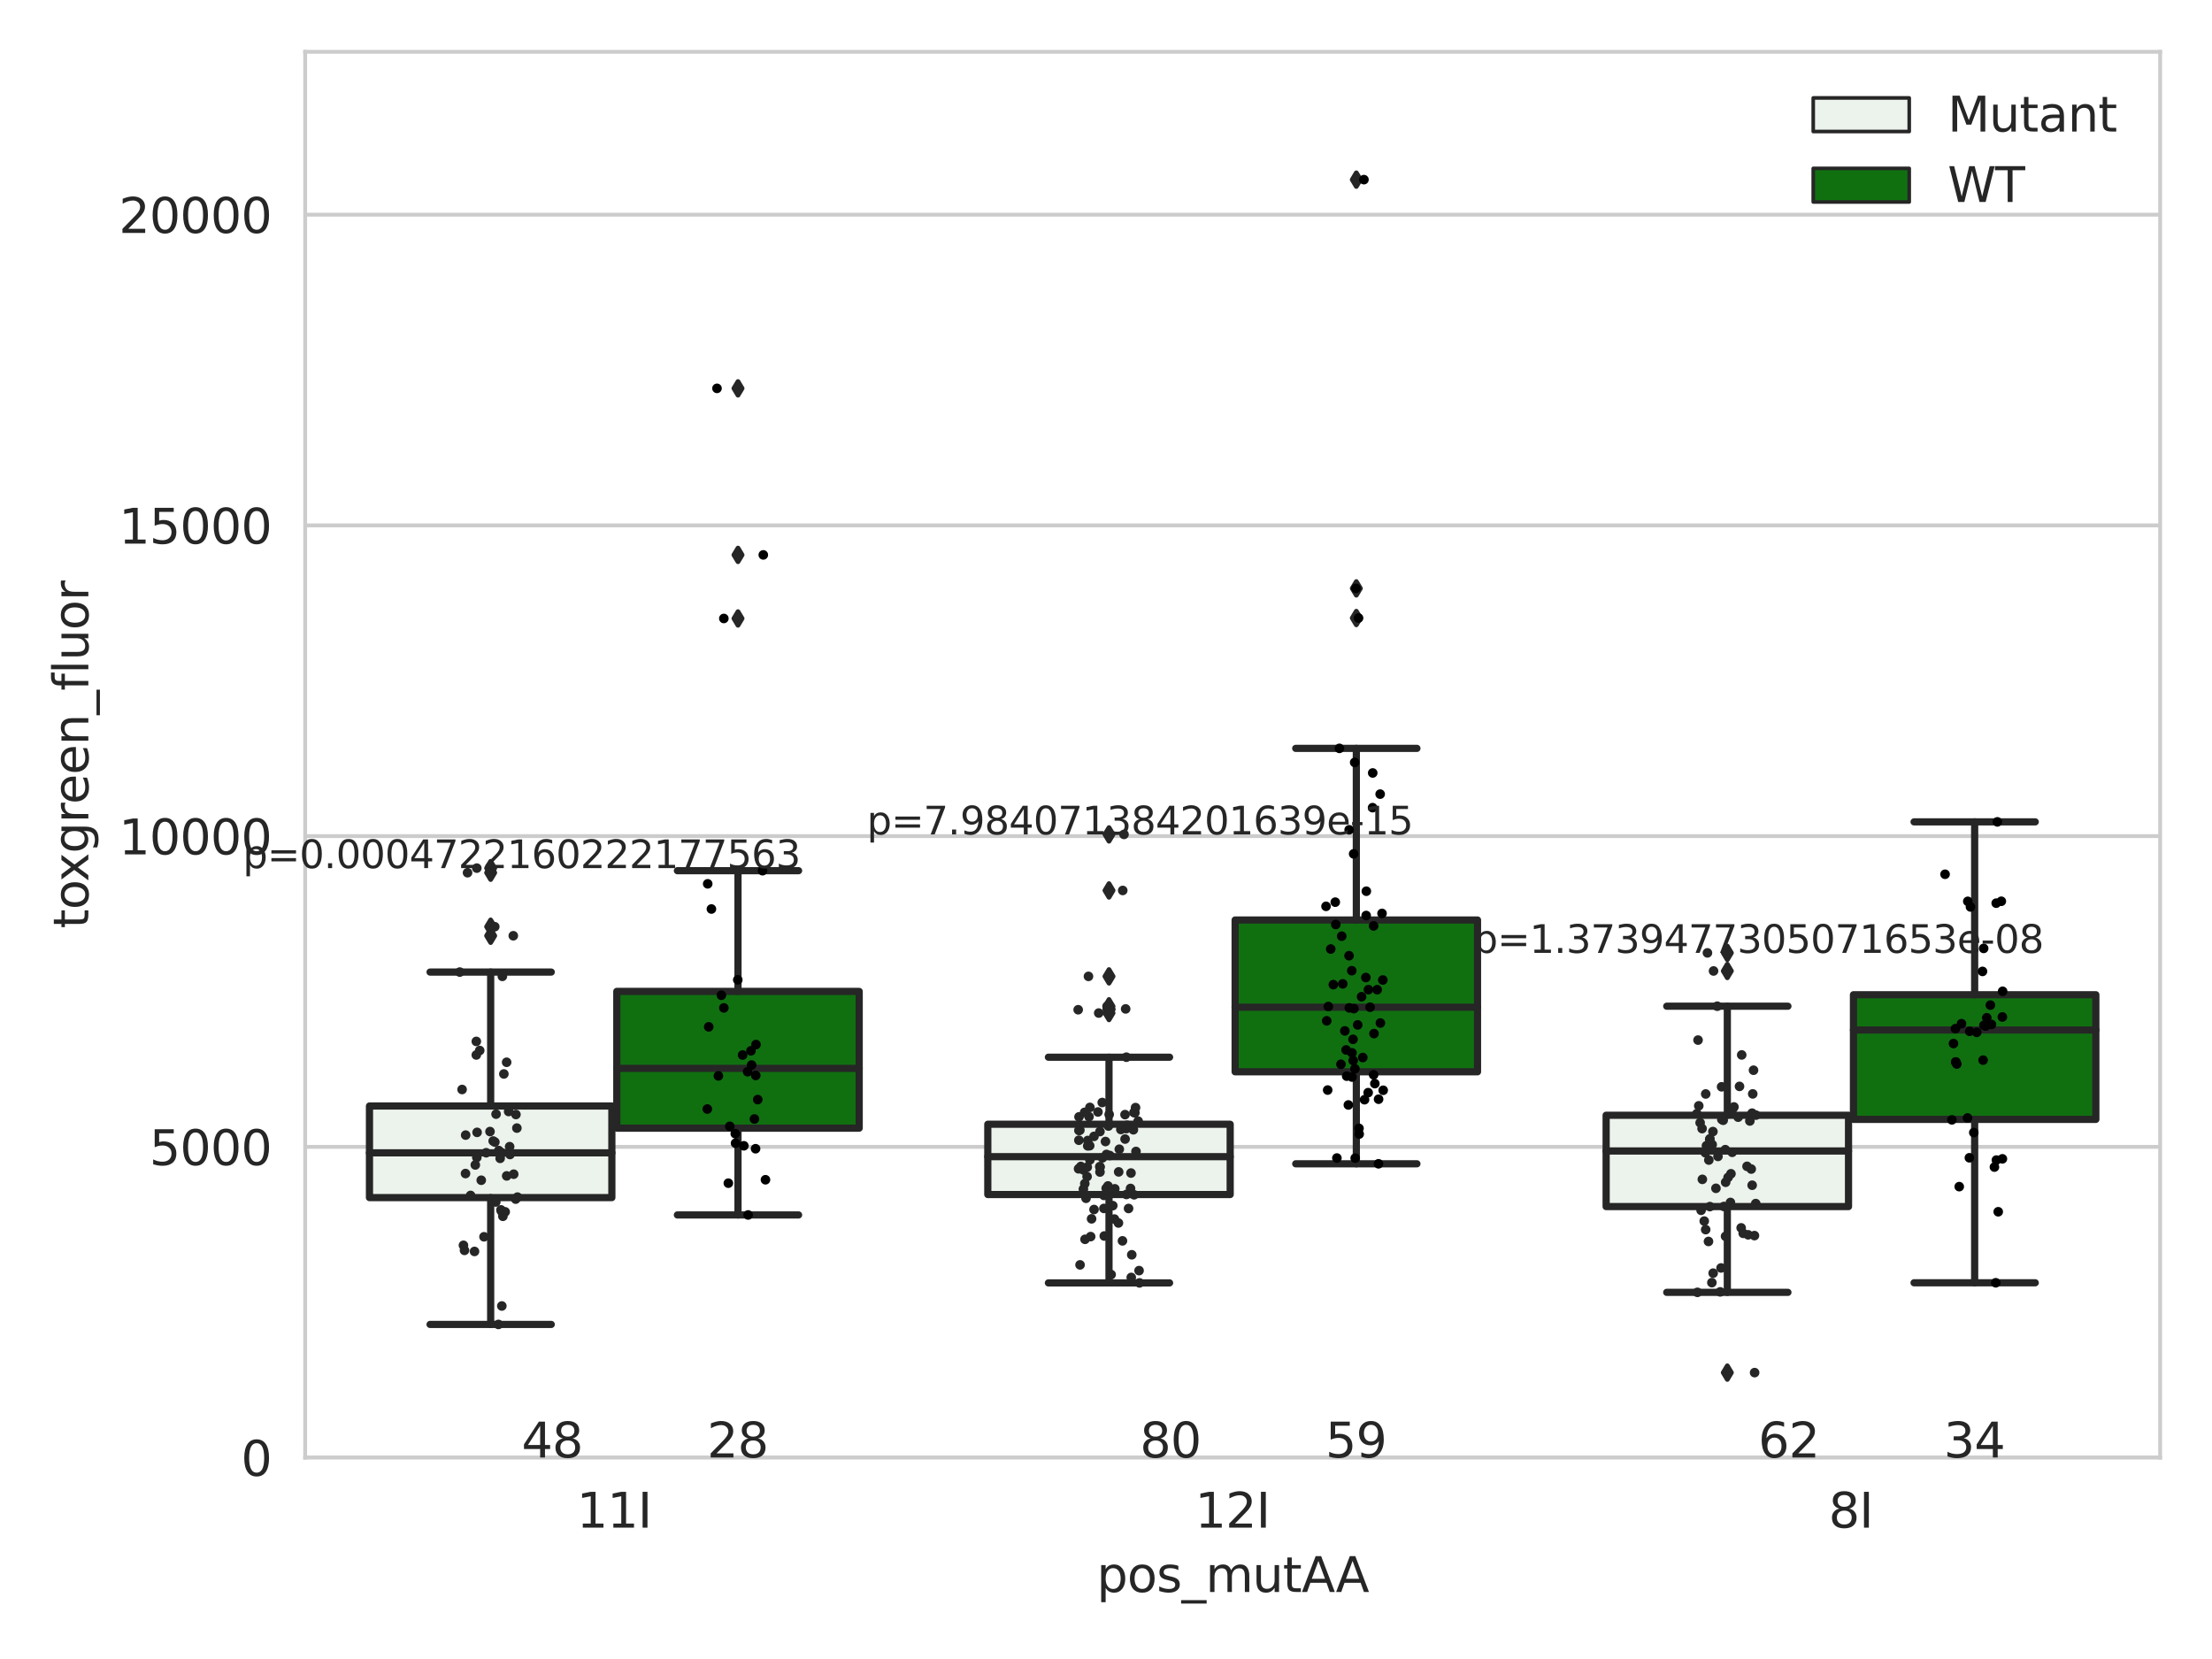 <?xml version="1.0" encoding="utf-8" standalone="no"?>
<!DOCTYPE svg PUBLIC "-//W3C//DTD SVG 1.1//EN"
  "http://www.w3.org/Graphics/SVG/1.1/DTD/svg11.dtd">
<svg xmlns:xlink="http://www.w3.org/1999/xlink" width="460.8pt" height="345.6pt" viewBox="0 0 460.8 345.6" xmlns="http://www.w3.org/2000/svg" version="1.1">
 <defs>
  <style type="text/css">*{stroke-linejoin: round; stroke-linecap: butt}</style>
 </defs>
 <g id="figure_1">
  <g id="patch_1">
   <path d="M 0 345.6 
L 460.8 345.6 
L 460.8 0 
L 0 0 
z
" style="fill: #ffffff"/>
  </g>
  <g id="axes_1">
   <g id="patch_2">
    <path d="M 63.571 303.64 
L 450 303.64 
L 450 10.8 
L 63.571 10.8 
z
" style="fill: #ffffff"/>
   </g>
   <g id="matplotlib.axis_1">
    <g id="xtick_1">
     <g id="text_1">
      <!-- 11I -->
      <g style="fill: #262626" transform="translate(120.139 318.238)scale(0.1 -0.1)">
       <defs>
        <path id="DejaVuSans-31" d="M 794 531 
L 1825 531 
L 1825 4091 
L 703 3866 
L 703 4441 
L 1819 4666 
L 2450 4666 
L 2450 531 
L 3481 531 
L 3481 0 
L 794 0 
L 794 531 
z
" transform="scale(0.016)"/>
        <path id="DejaVuSans-49" d="M 628 4666 
L 1259 4666 
L 1259 0 
L 628 0 
L 628 4666 
z
" transform="scale(0.016)"/>
       </defs>
       <use xlink:href="#DejaVuSans-31"/>
       <use xlink:href="#DejaVuSans-31" x="63.623"/>
       <use xlink:href="#DejaVuSans-49" x="127.246"/>
      </g>
     </g>
    </g>
    <g id="xtick_2">
     <g id="text_2">
      <!-- 12I -->
      <g style="fill: #262626" transform="translate(248.948 318.238)scale(0.1 -0.1)">
       <defs>
        <path id="DejaVuSans-32" d="M 1228 531 
L 3431 531 
L 3431 0 
L 469 0 
L 469 531 
Q 828 903 1448 1529 
Q 2069 2156 2228 2338 
Q 2531 2678 2651 2914 
Q 2772 3150 2772 3378 
Q 2772 3750 2511 3984 
Q 2250 4219 1831 4219 
Q 1534 4219 1204 4116 
Q 875 4013 500 3803 
L 500 4441 
Q 881 4594 1212 4672 
Q 1544 4750 1819 4750 
Q 2544 4750 2975 4387 
Q 3406 4025 3406 3419 
Q 3406 3131 3298 2873 
Q 3191 2616 2906 2266 
Q 2828 2175 2409 1742 
Q 1991 1309 1228 531 
z
" transform="scale(0.016)"/>
       </defs>
       <use xlink:href="#DejaVuSans-31"/>
       <use xlink:href="#DejaVuSans-32" x="63.623"/>
       <use xlink:href="#DejaVuSans-49" x="127.246"/>
      </g>
     </g>
    </g>
    <g id="xtick_3">
     <g id="text_3">
      <!-- 8I -->
      <g style="fill: #262626" transform="translate(380.939 318.238)scale(0.1 -0.1)">
       <defs>
        <path id="DejaVuSans-38" d="M 2034 2216 
Q 1584 2216 1326 1975 
Q 1069 1734 1069 1313 
Q 1069 891 1326 650 
Q 1584 409 2034 409 
Q 2484 409 2743 651 
Q 3003 894 3003 1313 
Q 3003 1734 2745 1975 
Q 2488 2216 2034 2216 
z
M 1403 2484 
Q 997 2584 770 2862 
Q 544 3141 544 3541 
Q 544 4100 942 4425 
Q 1341 4750 2034 4750 
Q 2731 4750 3128 4425 
Q 3525 4100 3525 3541 
Q 3525 3141 3298 2862 
Q 3072 2584 2669 2484 
Q 3125 2378 3379 2068 
Q 3634 1759 3634 1313 
Q 3634 634 3220 271 
Q 2806 -91 2034 -91 
Q 1263 -91 848 271 
Q 434 634 434 1313 
Q 434 1759 690 2068 
Q 947 2378 1403 2484 
z
M 1172 3481 
Q 1172 3119 1398 2916 
Q 1625 2713 2034 2713 
Q 2441 2713 2670 2916 
Q 2900 3119 2900 3481 
Q 2900 3844 2670 4047 
Q 2441 4250 2034 4250 
Q 1625 4250 1398 4047 
Q 1172 3844 1172 3481 
z
" transform="scale(0.016)"/>
       </defs>
       <use xlink:href="#DejaVuSans-38"/>
       <use xlink:href="#DejaVuSans-49" x="63.623"/>
      </g>
     </g>
    </g>
    <g id="text_4">
     <!-- pos_mutAA -->
     <g style="fill: #262626" transform="translate(228.47 331.638)scale(0.1 -0.1)">
      <defs>
       <path id="DejaVuSans-70" d="M 1159 525 
L 1159 -1331 
L 581 -1331 
L 581 3500 
L 1159 3500 
L 1159 2969 
Q 1341 3281 1617 3432 
Q 1894 3584 2278 3584 
Q 2916 3584 3314 3078 
Q 3713 2572 3713 1747 
Q 3713 922 3314 415 
Q 2916 -91 2278 -91 
Q 1894 -91 1617 61 
Q 1341 213 1159 525 
z
M 3116 1747 
Q 3116 2381 2855 2742 
Q 2594 3103 2138 3103 
Q 1681 3103 1420 2742 
Q 1159 2381 1159 1747 
Q 1159 1113 1420 752 
Q 1681 391 2138 391 
Q 2594 391 2855 752 
Q 3116 1113 3116 1747 
z
" transform="scale(0.016)"/>
       <path id="DejaVuSans-6f" d="M 1959 3097 
Q 1497 3097 1228 2736 
Q 959 2375 959 1747 
Q 959 1119 1226 758 
Q 1494 397 1959 397 
Q 2419 397 2687 759 
Q 2956 1122 2956 1747 
Q 2956 2369 2687 2733 
Q 2419 3097 1959 3097 
z
M 1959 3584 
Q 2709 3584 3137 3096 
Q 3566 2609 3566 1747 
Q 3566 888 3137 398 
Q 2709 -91 1959 -91 
Q 1206 -91 779 398 
Q 353 888 353 1747 
Q 353 2609 779 3096 
Q 1206 3584 1959 3584 
z
" transform="scale(0.016)"/>
       <path id="DejaVuSans-73" d="M 2834 3397 
L 2834 2853 
Q 2591 2978 2328 3040 
Q 2066 3103 1784 3103 
Q 1356 3103 1142 2972 
Q 928 2841 928 2578 
Q 928 2378 1081 2264 
Q 1234 2150 1697 2047 
L 1894 2003 
Q 2506 1872 2764 1633 
Q 3022 1394 3022 966 
Q 3022 478 2636 193 
Q 2250 -91 1575 -91 
Q 1294 -91 989 -36 
Q 684 19 347 128 
L 347 722 
Q 666 556 975 473 
Q 1284 391 1588 391 
Q 1994 391 2212 530 
Q 2431 669 2431 922 
Q 2431 1156 2273 1281 
Q 2116 1406 1581 1522 
L 1381 1569 
Q 847 1681 609 1914 
Q 372 2147 372 2553 
Q 372 3047 722 3315 
Q 1072 3584 1716 3584 
Q 2034 3584 2315 3537 
Q 2597 3491 2834 3397 
z
" transform="scale(0.016)"/>
       <path id="DejaVuSans-5f" d="M 3263 -1063 
L 3263 -1509 
L -63 -1509 
L -63 -1063 
L 3263 -1063 
z
" transform="scale(0.016)"/>
       <path id="DejaVuSans-6d" d="M 3328 2828 
Q 3544 3216 3844 3400 
Q 4144 3584 4550 3584 
Q 5097 3584 5394 3201 
Q 5691 2819 5691 2113 
L 5691 0 
L 5113 0 
L 5113 2094 
Q 5113 2597 4934 2840 
Q 4756 3084 4391 3084 
Q 3944 3084 3684 2787 
Q 3425 2491 3425 1978 
L 3425 0 
L 2847 0 
L 2847 2094 
Q 2847 2600 2669 2842 
Q 2491 3084 2119 3084 
Q 1678 3084 1418 2786 
Q 1159 2488 1159 1978 
L 1159 0 
L 581 0 
L 581 3500 
L 1159 3500 
L 1159 2956 
Q 1356 3278 1631 3431 
Q 1906 3584 2284 3584 
Q 2666 3584 2933 3390 
Q 3200 3197 3328 2828 
z
" transform="scale(0.016)"/>
       <path id="DejaVuSans-75" d="M 544 1381 
L 544 3500 
L 1119 3500 
L 1119 1403 
Q 1119 906 1312 657 
Q 1506 409 1894 409 
Q 2359 409 2629 706 
Q 2900 1003 2900 1516 
L 2900 3500 
L 3475 3500 
L 3475 0 
L 2900 0 
L 2900 538 
Q 2691 219 2414 64 
Q 2138 -91 1772 -91 
Q 1169 -91 856 284 
Q 544 659 544 1381 
z
M 1991 3584 
L 1991 3584 
z
" transform="scale(0.016)"/>
       <path id="DejaVuSans-74" d="M 1172 4494 
L 1172 3500 
L 2356 3500 
L 2356 3053 
L 1172 3053 
L 1172 1153 
Q 1172 725 1289 603 
Q 1406 481 1766 481 
L 2356 481 
L 2356 0 
L 1766 0 
Q 1100 0 847 248 
Q 594 497 594 1153 
L 594 3053 
L 172 3053 
L 172 3500 
L 594 3500 
L 594 4494 
L 1172 4494 
z
" transform="scale(0.016)"/>
       <path id="DejaVuSans-41" d="M 2188 4044 
L 1331 1722 
L 3047 1722 
L 2188 4044 
z
M 1831 4666 
L 2547 4666 
L 4325 0 
L 3669 0 
L 3244 1197 
L 1141 1197 
L 716 0 
L 50 0 
L 1831 4666 
z
" transform="scale(0.016)"/>
      </defs>
      <use xlink:href="#DejaVuSans-70"/>
      <use xlink:href="#DejaVuSans-6f" x="63.477"/>
      <use xlink:href="#DejaVuSans-73" x="124.658"/>
      <use xlink:href="#DejaVuSans-5f" x="176.758"/>
      <use xlink:href="#DejaVuSans-6d" x="226.758"/>
      <use xlink:href="#DejaVuSans-75" x="324.17"/>
      <use xlink:href="#DejaVuSans-74" x="387.549"/>
      <use xlink:href="#DejaVuSans-41" x="426.758"/>
      <use xlink:href="#DejaVuSans-41" x="497.916"/>
     </g>
    </g>
   </g>
   <g id="matplotlib.axis_2">
    <g id="ytick_1">
     <g id="line2d_1">
      <path d="M 63.571 303.64 
L 450 303.64 
" clip-path="url(#pe71ca8967c)" style="fill: none; stroke: #cccccc; stroke-width: 0.8; stroke-linecap: round"/>
     </g>
     <g id="text_5">
      <!-- 0 -->
      <g style="fill: #262626" transform="translate(50.209 307.439)scale(0.1 -0.1)">
       <defs>
        <path id="DejaVuSans-30" d="M 2034 4250 
Q 1547 4250 1301 3770 
Q 1056 3291 1056 2328 
Q 1056 1369 1301 889 
Q 1547 409 2034 409 
Q 2525 409 2770 889 
Q 3016 1369 3016 2328 
Q 3016 3291 2770 3770 
Q 2525 4250 2034 4250 
z
M 2034 4750 
Q 2819 4750 3233 4129 
Q 3647 3509 3647 2328 
Q 3647 1150 3233 529 
Q 2819 -91 2034 -91 
Q 1250 -91 836 529 
Q 422 1150 422 2328 
Q 422 3509 836 4129 
Q 1250 4750 2034 4750 
z
" transform="scale(0.016)"/>
       </defs>
       <use xlink:href="#DejaVuSans-30"/>
      </g>
     </g>
    </g>
    <g id="ytick_2">
     <g id="line2d_2">
      <path d="M 63.571 238.91 
L 450 238.91 
" clip-path="url(#pe71ca8967c)" style="fill: none; stroke: #cccccc; stroke-width: 0.8; stroke-linecap: round"/>
     </g>
     <g id="text_6">
      <!-- 5000 -->
      <g style="fill: #262626" transform="translate(31.121 242.709)scale(0.1 -0.1)">
       <defs>
        <path id="DejaVuSans-35" d="M 691 4666 
L 3169 4666 
L 3169 4134 
L 1269 4134 
L 1269 2991 
Q 1406 3038 1543 3061 
Q 1681 3084 1819 3084 
Q 2600 3084 3056 2656 
Q 3513 2228 3513 1497 
Q 3513 744 3044 326 
Q 2575 -91 1722 -91 
Q 1428 -91 1123 -41 
Q 819 9 494 109 
L 494 744 
Q 775 591 1075 516 
Q 1375 441 1709 441 
Q 2250 441 2565 725 
Q 2881 1009 2881 1497 
Q 2881 1984 2565 2268 
Q 2250 2553 1709 2553 
Q 1456 2553 1204 2497 
Q 953 2441 691 2322 
L 691 4666 
z
" transform="scale(0.016)"/>
       </defs>
       <use xlink:href="#DejaVuSans-35"/>
       <use xlink:href="#DejaVuSans-30" x="63.623"/>
       <use xlink:href="#DejaVuSans-30" x="127.246"/>
       <use xlink:href="#DejaVuSans-30" x="190.869"/>
      </g>
     </g>
    </g>
    <g id="ytick_3">
     <g id="line2d_3">
      <path d="M 63.571 174.18 
L 450 174.18 
" clip-path="url(#pe71ca8967c)" style="fill: none; stroke: #cccccc; stroke-width: 0.8; stroke-linecap: round"/>
     </g>
     <g id="text_7">
      <!-- 10000 -->
      <g style="fill: #262626" transform="translate(24.759 177.979)scale(0.1 -0.1)">
       <use xlink:href="#DejaVuSans-31"/>
       <use xlink:href="#DejaVuSans-30" x="63.623"/>
       <use xlink:href="#DejaVuSans-30" x="127.246"/>
       <use xlink:href="#DejaVuSans-30" x="190.869"/>
       <use xlink:href="#DejaVuSans-30" x="254.492"/>
      </g>
     </g>
    </g>
    <g id="ytick_4">
     <g id="line2d_4">
      <path d="M 63.571 109.45 
L 450 109.45 
" clip-path="url(#pe71ca8967c)" style="fill: none; stroke: #cccccc; stroke-width: 0.8; stroke-linecap: round"/>
     </g>
     <g id="text_8">
      <!-- 15000 -->
      <g style="fill: #262626" transform="translate(24.759 113.249)scale(0.1 -0.1)">
       <use xlink:href="#DejaVuSans-31"/>
       <use xlink:href="#DejaVuSans-35" x="63.623"/>
       <use xlink:href="#DejaVuSans-30" x="127.246"/>
       <use xlink:href="#DejaVuSans-30" x="190.869"/>
       <use xlink:href="#DejaVuSans-30" x="254.492"/>
      </g>
     </g>
    </g>
    <g id="ytick_5">
     <g id="line2d_5">
      <path d="M 63.571 44.719 
L 450 44.719 
" clip-path="url(#pe71ca8967c)" style="fill: none; stroke: #cccccc; stroke-width: 0.8; stroke-linecap: round"/>
     </g>
     <g id="text_9">
      <!-- 20000 -->
      <g style="fill: #262626" transform="translate(24.759 48.519)scale(0.1 -0.1)">
       <use xlink:href="#DejaVuSans-32"/>
       <use xlink:href="#DejaVuSans-30" x="63.623"/>
       <use xlink:href="#DejaVuSans-30" x="127.246"/>
       <use xlink:href="#DejaVuSans-30" x="190.869"/>
       <use xlink:href="#DejaVuSans-30" x="254.492"/>
      </g>
     </g>
    </g>
    <g id="text_10">
     <!-- toxgreen_fluor -->
     <g style="fill: #262626" transform="translate(18.401 193.415)rotate(-90)scale(0.1 -0.1)">
      <defs>
       <path id="DejaVuSans-78" d="M 3513 3500 
L 2247 1797 
L 3578 0 
L 2900 0 
L 1881 1375 
L 863 0 
L 184 0 
L 1544 1831 
L 300 3500 
L 978 3500 
L 1906 2253 
L 2834 3500 
L 3513 3500 
z
" transform="scale(0.016)"/>
       <path id="DejaVuSans-67" d="M 2906 1791 
Q 2906 2416 2648 2759 
Q 2391 3103 1925 3103 
Q 1463 3103 1205 2759 
Q 947 2416 947 1791 
Q 947 1169 1205 825 
Q 1463 481 1925 481 
Q 2391 481 2648 825 
Q 2906 1169 2906 1791 
z
M 3481 434 
Q 3481 -459 3084 -895 
Q 2688 -1331 1869 -1331 
Q 1566 -1331 1297 -1286 
Q 1028 -1241 775 -1147 
L 775 -588 
Q 1028 -725 1275 -790 
Q 1522 -856 1778 -856 
Q 2344 -856 2625 -561 
Q 2906 -266 2906 331 
L 2906 616 
Q 2728 306 2450 153 
Q 2172 0 1784 0 
Q 1141 0 747 490 
Q 353 981 353 1791 
Q 353 2603 747 3093 
Q 1141 3584 1784 3584 
Q 2172 3584 2450 3431 
Q 2728 3278 2906 2969 
L 2906 3500 
L 3481 3500 
L 3481 434 
z
" transform="scale(0.016)"/>
       <path id="DejaVuSans-72" d="M 2631 2963 
Q 2534 3019 2420 3045 
Q 2306 3072 2169 3072 
Q 1681 3072 1420 2755 
Q 1159 2438 1159 1844 
L 1159 0 
L 581 0 
L 581 3500 
L 1159 3500 
L 1159 2956 
Q 1341 3275 1631 3429 
Q 1922 3584 2338 3584 
Q 2397 3584 2469 3576 
Q 2541 3569 2628 3553 
L 2631 2963 
z
" transform="scale(0.016)"/>
       <path id="DejaVuSans-65" d="M 3597 1894 
L 3597 1613 
L 953 1613 
Q 991 1019 1311 708 
Q 1631 397 2203 397 
Q 2534 397 2845 478 
Q 3156 559 3463 722 
L 3463 178 
Q 3153 47 2828 -22 
Q 2503 -91 2169 -91 
Q 1331 -91 842 396 
Q 353 884 353 1716 
Q 353 2575 817 3079 
Q 1281 3584 2069 3584 
Q 2775 3584 3186 3129 
Q 3597 2675 3597 1894 
z
M 3022 2063 
Q 3016 2534 2758 2815 
Q 2500 3097 2075 3097 
Q 1594 3097 1305 2825 
Q 1016 2553 972 2059 
L 3022 2063 
z
" transform="scale(0.016)"/>
       <path id="DejaVuSans-6e" d="M 3513 2113 
L 3513 0 
L 2938 0 
L 2938 2094 
Q 2938 2591 2744 2837 
Q 2550 3084 2163 3084 
Q 1697 3084 1428 2787 
Q 1159 2491 1159 1978 
L 1159 0 
L 581 0 
L 581 3500 
L 1159 3500 
L 1159 2956 
Q 1366 3272 1645 3428 
Q 1925 3584 2291 3584 
Q 2894 3584 3203 3211 
Q 3513 2838 3513 2113 
z
" transform="scale(0.016)"/>
       <path id="DejaVuSans-66" d="M 2375 4863 
L 2375 4384 
L 1825 4384 
Q 1516 4384 1395 4259 
Q 1275 4134 1275 3809 
L 1275 3500 
L 2222 3500 
L 2222 3053 
L 1275 3053 
L 1275 0 
L 697 0 
L 697 3053 
L 147 3053 
L 147 3500 
L 697 3500 
L 697 3744 
Q 697 4328 969 4595 
Q 1241 4863 1831 4863 
L 2375 4863 
z
" transform="scale(0.016)"/>
       <path id="DejaVuSans-6c" d="M 603 4863 
L 1178 4863 
L 1178 0 
L 603 0 
L 603 4863 
z
" transform="scale(0.016)"/>
      </defs>
      <use xlink:href="#DejaVuSans-74"/>
      <use xlink:href="#DejaVuSans-6f" x="39.209"/>
      <use xlink:href="#DejaVuSans-78" x="97.266"/>
      <use xlink:href="#DejaVuSans-67" x="156.445"/>
      <use xlink:href="#DejaVuSans-72" x="219.922"/>
      <use xlink:href="#DejaVuSans-65" x="258.785"/>
      <use xlink:href="#DejaVuSans-65" x="320.309"/>
      <use xlink:href="#DejaVuSans-6e" x="381.832"/>
      <use xlink:href="#DejaVuSans-5f" x="445.211"/>
      <use xlink:href="#DejaVuSans-66" x="495.211"/>
      <use xlink:href="#DejaVuSans-6c" x="530.416"/>
      <use xlink:href="#DejaVuSans-75" x="558.199"/>
      <use xlink:href="#DejaVuSans-6f" x="621.578"/>
      <use xlink:href="#DejaVuSans-72" x="682.76"/>
     </g>
    </g>
   </g>
   <g id="patch_3">
    <path d="M 76.967 249.483 
L 127.461 249.483 
L 127.461 230.401 
L 76.967 230.401 
L 76.967 249.483 
z
" clip-path="url(#pe71ca8967c)" style="fill: #ecf2ec; stroke: #262626; stroke-width: 1.5; stroke-linejoin: miter"/>
   </g>
   <g id="patch_4">
    <path d="M 128.491 235.015 
L 178.985 235.015 
L 178.985 206.527 
L 128.491 206.527 
L 128.491 235.015 
z
" clip-path="url(#pe71ca8967c)" style="fill: #107010; stroke: #262626; stroke-width: 1.5; stroke-linejoin: miter"/>
   </g>
   <g id="patch_5">
    <path d="M 205.777 248.846 
L 256.27 248.846 
L 256.27 234.202 
L 205.777 234.202 
L 205.777 248.846 
z
" clip-path="url(#pe71ca8967c)" style="fill: #ecf2ec; stroke: #262626; stroke-width: 1.5; stroke-linejoin: miter"/>
   </g>
   <g id="patch_6">
    <path d="M 257.301 223.275 
L 307.794 223.275 
L 307.794 191.654 
L 257.301 191.654 
L 257.301 223.275 
z
" clip-path="url(#pe71ca8967c)" style="fill: #107010; stroke: #262626; stroke-width: 1.5; stroke-linejoin: miter"/>
   </g>
   <g id="patch_7">
    <path d="M 334.587 251.352 
L 385.08 251.352 
L 385.08 232.326 
L 334.587 232.326 
L 334.587 251.352 
z
" clip-path="url(#pe71ca8967c)" style="fill: #ecf2ec; stroke: #262626; stroke-width: 1.5; stroke-linejoin: miter"/>
   </g>
   <g id="patch_8">
    <path d="M 386.11 233.187 
L 436.604 233.187 
L 436.604 207.223 
L 386.11 207.223 
L 386.11 233.187 
z
" clip-path="url(#pe71ca8967c)" style="fill: #107010; stroke: #262626; stroke-width: 1.5; stroke-linejoin: miter"/>
   </g>
   <g id="patch_9">
    <path d="M 127.976 303.64 
L 127.976 303.64 
L 127.976 303.64 
L 127.976 303.64 
z
" clip-path="url(#pe71ca8967c)" style="fill: #ecf2ec; stroke: #262626; stroke-width: 0.75; stroke-linejoin: miter"/>
   </g>
   <g id="patch_10">
    <path d="M 127.976 303.64 
L 127.976 303.64 
L 127.976 303.64 
L 127.976 303.64 
z
" clip-path="url(#pe71ca8967c)" style="fill: #107010; stroke: #262626; stroke-width: 0.75; stroke-linejoin: miter"/>
   </g>
   <g id="PathCollection_1"/>
   <g id="PathCollection_2"/>
   <g id="line2d_6">
    <path d="M 102.214 249.483 
L 102.214 275.904 
" clip-path="url(#pe71ca8967c)" style="fill: none; stroke: #262626; stroke-width: 1.5; stroke-linecap: round"/>
   </g>
   <g id="line2d_7">
    <path d="M 102.214 230.401 
L 102.214 202.501 
" clip-path="url(#pe71ca8967c)" style="fill: none; stroke: #262626; stroke-width: 1.5; stroke-linecap: round"/>
   </g>
   <g id="line2d_8">
    <path d="M 89.591 275.904 
L 114.837 275.904 
" clip-path="url(#pe71ca8967c)" style="fill: none; stroke: #262626; stroke-width: 1.5; stroke-linecap: round"/>
   </g>
   <g id="line2d_9">
    <path d="M 89.591 202.501 
L 114.837 202.501 
" clip-path="url(#pe71ca8967c)" style="fill: none; stroke: #262626; stroke-width: 1.5; stroke-linecap: round"/>
   </g>
   <g id="line2d_10">
    <defs>
     <path id="mf335914e28" d="M -0 1.414 
L 0.849 0 
L 0 -1.414 
L -0.849 -0 
z
" style="stroke: #262626; stroke-linejoin: miter"/>
    </defs>
    <g clip-path="url(#pe71ca8967c)">
     <use xlink:href="#mf335914e28" x="102.214" y="180.846" style="fill: #262626; stroke: #262626; stroke-linejoin: miter"/>
     <use xlink:href="#mf335914e28" x="102.214" y="193.05" style="fill: #262626; stroke: #262626; stroke-linejoin: miter"/>
     <use xlink:href="#mf335914e28" x="102.214" y="194.935" style="fill: #262626; stroke: #262626; stroke-linejoin: miter"/>
     <use xlink:href="#mf335914e28" x="102.214" y="181.804" style="fill: #262626; stroke: #262626; stroke-linejoin: miter"/>
    </g>
   </g>
   <g id="line2d_11">
    <path d="M 153.738 235.015 
L 153.738 253.095 
" clip-path="url(#pe71ca8967c)" style="fill: none; stroke: #262626; stroke-width: 1.5; stroke-linecap: round"/>
   </g>
   <g id="line2d_12">
    <path d="M 153.738 206.527 
L 153.738 181.382 
" clip-path="url(#pe71ca8967c)" style="fill: none; stroke: #262626; stroke-width: 1.5; stroke-linecap: round"/>
   </g>
   <g id="line2d_13">
    <path d="M 141.115 253.095 
L 166.361 253.095 
" clip-path="url(#pe71ca8967c)" style="fill: none; stroke: #262626; stroke-width: 1.5; stroke-linecap: round"/>
   </g>
   <g id="line2d_14">
    <path d="M 141.115 181.382 
L 166.361 181.382 
" clip-path="url(#pe71ca8967c)" style="fill: none; stroke: #262626; stroke-width: 1.5; stroke-linecap: round"/>
   </g>
   <g id="line2d_15">
    <g clip-path="url(#pe71ca8967c)">
     <use xlink:href="#mf335914e28" x="153.738" y="115.595" style="fill: #262626; stroke: #262626; stroke-linejoin: miter"/>
     <use xlink:href="#mf335914e28" x="153.738" y="128.839" style="fill: #262626; stroke: #262626; stroke-linejoin: miter"/>
     <use xlink:href="#mf335914e28" x="153.738" y="80.903" style="fill: #262626; stroke: #262626; stroke-linejoin: miter"/>
    </g>
   </g>
   <g id="line2d_16">
    <path d="M 231.024 248.846 
L 231.024 267.252 
" clip-path="url(#pe71ca8967c)" style="fill: none; stroke: #262626; stroke-width: 1.5; stroke-linecap: round"/>
   </g>
   <g id="line2d_17">
    <path d="M 231.024 234.202 
L 231.024 220.234 
" clip-path="url(#pe71ca8967c)" style="fill: none; stroke: #262626; stroke-width: 1.5; stroke-linecap: round"/>
   </g>
   <g id="line2d_18">
    <path d="M 218.4 267.252 
L 243.647 267.252 
" clip-path="url(#pe71ca8967c)" style="fill: none; stroke: #262626; stroke-width: 1.5; stroke-linecap: round"/>
   </g>
   <g id="line2d_19">
    <path d="M 218.4 220.234 
L 243.647 220.234 
" clip-path="url(#pe71ca8967c)" style="fill: none; stroke: #262626; stroke-width: 1.5; stroke-linecap: round"/>
   </g>
   <g id="line2d_20">
    <g clip-path="url(#pe71ca8967c)">
     <use xlink:href="#mf335914e28" x="231.024" y="203.397" style="fill: #262626; stroke: #262626; stroke-linejoin: miter"/>
     <use xlink:href="#mf335914e28" x="231.024" y="210.176" style="fill: #262626; stroke: #262626; stroke-linejoin: miter"/>
     <use xlink:href="#mf335914e28" x="231.024" y="209.634" style="fill: #262626; stroke: #262626; stroke-linejoin: miter"/>
     <use xlink:href="#mf335914e28" x="231.024" y="211.036" style="fill: #262626; stroke: #262626; stroke-linejoin: miter"/>
     <use xlink:href="#mf335914e28" x="231.024" y="185.498" style="fill: #262626; stroke: #262626; stroke-linejoin: miter"/>
     <use xlink:href="#mf335914e28" x="231.024" y="210.348" style="fill: #262626; stroke: #262626; stroke-linejoin: miter"/>
     <use xlink:href="#mf335914e28" x="231.024" y="173.821" style="fill: #262626; stroke: #262626; stroke-linejoin: miter"/>
    </g>
   </g>
   <g id="line2d_21">
    <path d="M 282.548 223.275 
L 282.548 242.439 
" clip-path="url(#pe71ca8967c)" style="fill: none; stroke: #262626; stroke-width: 1.5; stroke-linecap: round"/>
   </g>
   <g id="line2d_22">
    <path d="M 282.548 191.654 
L 282.548 155.9 
" clip-path="url(#pe71ca8967c)" style="fill: none; stroke: #262626; stroke-width: 1.5; stroke-linecap: round"/>
   </g>
   <g id="line2d_23">
    <path d="M 269.924 242.439 
L 295.171 242.439 
" clip-path="url(#pe71ca8967c)" style="fill: none; stroke: #262626; stroke-width: 1.5; stroke-linecap: round"/>
   </g>
   <g id="line2d_24">
    <path d="M 269.924 155.9 
L 295.171 155.9 
" clip-path="url(#pe71ca8967c)" style="fill: none; stroke: #262626; stroke-width: 1.5; stroke-linecap: round"/>
   </g>
   <g id="line2d_25">
    <g clip-path="url(#pe71ca8967c)">
     <use xlink:href="#mf335914e28" x="282.548" y="122.572" style="fill: #262626; stroke: #262626; stroke-linejoin: miter"/>
     <use xlink:href="#mf335914e28" x="282.548" y="128.746" style="fill: #262626; stroke: #262626; stroke-linejoin: miter"/>
     <use xlink:href="#mf335914e28" x="282.548" y="37.422" style="fill: #262626; stroke: #262626; stroke-linejoin: miter"/>
    </g>
   </g>
   <g id="line2d_26">
    <path d="M 359.833 251.352 
L 359.833 269.221 
" clip-path="url(#pe71ca8967c)" style="fill: none; stroke: #262626; stroke-width: 1.5; stroke-linecap: round"/>
   </g>
   <g id="line2d_27">
    <path d="M 359.833 232.326 
L 359.833 209.612 
" clip-path="url(#pe71ca8967c)" style="fill: none; stroke: #262626; stroke-width: 1.5; stroke-linecap: round"/>
   </g>
   <g id="line2d_28">
    <path d="M 347.21 269.221 
L 372.457 269.221 
" clip-path="url(#pe71ca8967c)" style="fill: none; stroke: #262626; stroke-width: 1.5; stroke-linecap: round"/>
   </g>
   <g id="line2d_29">
    <path d="M 347.21 209.612 
L 372.457 209.612 
" clip-path="url(#pe71ca8967c)" style="fill: none; stroke: #262626; stroke-width: 1.5; stroke-linecap: round"/>
   </g>
   <g id="line2d_30">
    <g clip-path="url(#pe71ca8967c)">
     <use xlink:href="#mf335914e28" x="359.833" y="285.94" style="fill: #262626; stroke: #262626; stroke-linejoin: miter"/>
     <use xlink:href="#mf335914e28" x="359.833" y="198.504" style="fill: #262626; stroke: #262626; stroke-linejoin: miter"/>
     <use xlink:href="#mf335914e28" x="359.833" y="202.272" style="fill: #262626; stroke: #262626; stroke-linejoin: miter"/>
    </g>
   </g>
   <g id="line2d_31">
    <path d="M 411.357 233.187 
L 411.357 267.226 
" clip-path="url(#pe71ca8967c)" style="fill: none; stroke: #262626; stroke-width: 1.5; stroke-linecap: round"/>
   </g>
   <g id="line2d_32">
    <path d="M 411.357 207.223 
L 411.357 171.211 
" clip-path="url(#pe71ca8967c)" style="fill: none; stroke: #262626; stroke-width: 1.5; stroke-linecap: round"/>
   </g>
   <g id="line2d_33">
    <path d="M 398.734 267.226 
L 423.98 267.226 
" clip-path="url(#pe71ca8967c)" style="fill: none; stroke: #262626; stroke-width: 1.5; stroke-linecap: round"/>
   </g>
   <g id="line2d_34">
    <path d="M 398.734 171.211 
L 423.98 171.211 
" clip-path="url(#pe71ca8967c)" style="fill: none; stroke: #262626; stroke-width: 1.5; stroke-linecap: round"/>
   </g>
   <g id="line2d_35"/>
   <g id="line2d_36">
    <path d="M 76.967 240.157 
L 127.461 240.157 
" clip-path="url(#pe71ca8967c)" style="fill: none; stroke: #262626; stroke-width: 1.5; stroke-linecap: round"/>
   </g>
   <g id="line2d_37">
    <path d="M 128.491 222.565 
L 178.985 222.565 
" clip-path="url(#pe71ca8967c)" style="fill: none; stroke: #262626; stroke-width: 1.5; stroke-linecap: round"/>
   </g>
   <g id="line2d_38">
    <path d="M 205.777 240.958 
L 256.27 240.958 
" clip-path="url(#pe71ca8967c)" style="fill: none; stroke: #262626; stroke-width: 1.5; stroke-linecap: round"/>
   </g>
   <g id="line2d_39">
    <path d="M 257.301 209.819 
L 307.794 209.819 
" clip-path="url(#pe71ca8967c)" style="fill: none; stroke: #262626; stroke-width: 1.5; stroke-linecap: round"/>
   </g>
   <g id="line2d_40">
    <path d="M 334.587 239.77 
L 385.08 239.77 
" clip-path="url(#pe71ca8967c)" style="fill: none; stroke: #262626; stroke-width: 1.5; stroke-linecap: round"/>
   </g>
   <g id="line2d_41">
    <path d="M 386.11 214.568 
L 436.604 214.568 
" clip-path="url(#pe71ca8967c)" style="fill: none; stroke: #262626; stroke-width: 1.5; stroke-linecap: round"/>
   </g>
   <g id="patch_11">
    <path d="M 63.571 303.64 
L 63.571 10.8 
" style="fill: none; stroke: #cccccc; stroke-width: 0.8; stroke-linejoin: miter; stroke-linecap: square"/>
   </g>
   <g id="patch_12">
    <path d="M 450 303.64 
L 450 10.8 
" style="fill: none; stroke: #cccccc; stroke-width: 0.8; stroke-linejoin: miter; stroke-linecap: square"/>
   </g>
   <g id="patch_13">
    <path d="M 63.571 303.64 
L 450 303.64 
" style="fill: none; stroke: #cccccc; stroke-width: 0.8; stroke-linejoin: miter; stroke-linecap: square"/>
   </g>
   <g id="patch_14">
    <path d="M 63.571 10.8 
L 450 10.8 
" style="fill: none; stroke: #cccccc; stroke-width: 0.8; stroke-linejoin: miter; stroke-linecap: square"/>
   </g>
   <g id="PathCollection_3">
    <defs>
     <path id="C0_0_90d163829e" d="M 0 1 
C 0.265 1 0.52 0.895 0.707 0.707 
C 0.895 0.52 1 0.265 1 -0 
C 1 -0.265 0.895 -0.52 0.707 -0.707 
C 0.52 -0.895 0.265 -1 0 -1 
C -0.265 -1 -0.52 -0.895 -0.707 -0.707 
C -0.895 -0.52 -1 -0.265 -1 0 
C -1 0.265 -0.895 0.52 -0.707 0.707 
C -0.52 0.895 -0.265 1 0 1 
z
"/>
    </defs>
    <g clip-path="url(#pe71ca8967c)">
     <use xlink:href="#C0_0_90d163829e" x="99.387" y="235.891" style="fill: #262626"/>
    </g>
    <g clip-path="url(#pe71ca8967c)">
     <use xlink:href="#C0_0_90d163829e" x="103.837" y="275.904" style="fill: #262626"/>
    </g>
    <g clip-path="url(#pe71ca8967c)">
     <use xlink:href="#C0_0_90d163829e" x="104.462" y="252.311" style="fill: #262626"/>
    </g>
    <g clip-path="url(#pe71ca8967c)">
     <use xlink:href="#C0_0_90d163829e" x="104.189" y="241.305" style="fill: #262626"/>
    </g>
    <g clip-path="url(#pe71ca8967c)">
     <use xlink:href="#C0_0_90d163829e" x="107.429" y="249.796" style="fill: #262626"/>
    </g>
    <g clip-path="url(#pe71ca8967c)">
     <use xlink:href="#C0_0_90d163829e" x="107.8" y="249.379" style="fill: #262626"/>
    </g>
    <g clip-path="url(#pe71ca8967c)">
     <use xlink:href="#C0_0_90d163829e" x="102.742" y="237.694" style="fill: #262626"/>
    </g>
    <g clip-path="url(#pe71ca8967c)">
     <use xlink:href="#C0_0_90d163829e" x="105.541" y="221.291" style="fill: #262626"/>
    </g>
    <g clip-path="url(#pe71ca8967c)">
     <use xlink:href="#C0_0_90d163829e" x="104.965" y="223.724" style="fill: #262626"/>
    </g>
    <g clip-path="url(#pe71ca8967c)">
     <use xlink:href="#C0_0_90d163829e" x="99.326" y="180.846" style="fill: #262626"/>
    </g>
    <g clip-path="url(#pe71ca8967c)">
     <use xlink:href="#C0_0_90d163829e" x="105.554" y="244.962" style="fill: #262626"/>
    </g>
    <g clip-path="url(#pe71ca8967c)">
     <use xlink:href="#C0_0_90d163829e" x="104.54" y="272.061" style="fill: #262626"/>
    </g>
    <g clip-path="url(#pe71ca8967c)">
     <use xlink:href="#C0_0_90d163829e" x="99.331" y="241.125" style="fill: #262626"/>
    </g>
    <g clip-path="url(#pe71ca8967c)">
     <use xlink:href="#C0_0_90d163829e" x="107.676" y="235" style="fill: #262626"/>
    </g>
    <g clip-path="url(#pe71ca8967c)">
     <use xlink:href="#C0_0_90d163829e" x="106.244" y="240.506" style="fill: #262626"/>
    </g>
    <g clip-path="url(#pe71ca8967c)">
     <use xlink:href="#C0_0_90d163829e" x="98.031" y="249.03" style="fill: #262626"/>
    </g>
    <g clip-path="url(#pe71ca8967c)">
     <use xlink:href="#C0_0_90d163829e" x="96.975" y="244.472" style="fill: #262626"/>
    </g>
    <g clip-path="url(#pe71ca8967c)">
     <use xlink:href="#C0_0_90d163829e" x="99.016" y="242.679" style="fill: #262626"/>
    </g>
    <g clip-path="url(#pe71ca8967c)">
     <use xlink:href="#C0_0_90d163829e" x="103.283" y="250.399" style="fill: #262626"/>
    </g>
    <g clip-path="url(#pe71ca8967c)">
     <use xlink:href="#C0_0_90d163829e" x="103.068" y="193.05" style="fill: #262626"/>
    </g>
    <g clip-path="url(#pe71ca8967c)">
     <use xlink:href="#C0_0_90d163829e" x="100.828" y="257.646" style="fill: #262626"/>
    </g>
    <g clip-path="url(#pe71ca8967c)">
     <use xlink:href="#C0_0_90d163829e" x="102.077" y="235.723" style="fill: #262626"/>
    </g>
    <g clip-path="url(#pe71ca8967c)">
     <use xlink:href="#C0_0_90d163829e" x="107.014" y="244.606" style="fill: #262626"/>
    </g>
    <g clip-path="url(#pe71ca8967c)">
     <use xlink:href="#C0_0_90d163829e" x="104.359" y="252.042" style="fill: #262626"/>
    </g>
    <g clip-path="url(#pe71ca8967c)">
     <use xlink:href="#C0_0_90d163829e" x="96.766" y="260.475" style="fill: #262626"/>
    </g>
    <g clip-path="url(#pe71ca8967c)">
     <use xlink:href="#C0_0_90d163829e" x="107.477" y="232.171" style="fill: #262626"/>
    </g>
    <g clip-path="url(#pe71ca8967c)">
     <use xlink:href="#C0_0_90d163829e" x="106.929" y="194.935" style="fill: #262626"/>
    </g>
    <g clip-path="url(#pe71ca8967c)">
     <use xlink:href="#C0_0_90d163829e" x="101.282" y="240.139" style="fill: #262626"/>
    </g>
    <g clip-path="url(#pe71ca8967c)">
     <use xlink:href="#C0_0_90d163829e" x="103.089" y="237.913" style="fill: #262626"/>
    </g>
    <g clip-path="url(#pe71ca8967c)">
     <use xlink:href="#C0_0_90d163829e" x="105.239" y="252.449" style="fill: #262626"/>
    </g>
    <g clip-path="url(#pe71ca8967c)">
     <use xlink:href="#C0_0_90d163829e" x="103.34" y="232.093" style="fill: #262626"/>
    </g>
    <g clip-path="url(#pe71ca8967c)">
     <use xlink:href="#C0_0_90d163829e" x="100.253" y="245.864" style="fill: #262626"/>
    </g>
    <g clip-path="url(#pe71ca8967c)">
     <use xlink:href="#C0_0_90d163829e" x="106.28" y="240.296" style="fill: #262626"/>
    </g>
    <g clip-path="url(#pe71ca8967c)">
     <use xlink:href="#C0_0_90d163829e" x="103.909" y="239.683" style="fill: #262626"/>
    </g>
    <g clip-path="url(#pe71ca8967c)">
     <use xlink:href="#C0_0_90d163829e" x="104.654" y="203.394" style="fill: #262626"/>
    </g>
    <g clip-path="url(#pe71ca8967c)">
     <use xlink:href="#C0_0_90d163829e" x="99.224" y="219.77" style="fill: #262626"/>
    </g>
    <g clip-path="url(#pe71ca8967c)">
     <use xlink:href="#C0_0_90d163829e" x="97.397" y="181.804" style="fill: #262626"/>
    </g>
    <g clip-path="url(#pe71ca8967c)">
     <use xlink:href="#C0_0_90d163829e" x="104.593" y="240.175" style="fill: #262626"/>
    </g>
    <g clip-path="url(#pe71ca8967c)">
     <use xlink:href="#C0_0_90d163829e" x="105.962" y="231.548" style="fill: #262626"/>
    </g>
    <g clip-path="url(#pe71ca8967c)">
     <use xlink:href="#C0_0_90d163829e" x="106.166" y="238.87" style="fill: #262626"/>
    </g>
    <g clip-path="url(#pe71ca8967c)">
     <use xlink:href="#C0_0_90d163829e" x="96.26" y="226.963" style="fill: #262626"/>
    </g>
    <g clip-path="url(#pe71ca8967c)">
     <use xlink:href="#C0_0_90d163829e" x="99.935" y="218.838" style="fill: #262626"/>
    </g>
    <g clip-path="url(#pe71ca8967c)">
     <use xlink:href="#C0_0_90d163829e" x="95.781" y="202.501" style="fill: #262626"/>
    </g>
    <g clip-path="url(#pe71ca8967c)">
     <use xlink:href="#C0_0_90d163829e" x="97.006" y="236.462" style="fill: #262626"/>
    </g>
    <g clip-path="url(#pe71ca8967c)">
     <use xlink:href="#C0_0_90d163829e" x="104.762" y="253.378" style="fill: #262626"/>
    </g>
    <g clip-path="url(#pe71ca8967c)">
     <use xlink:href="#C0_0_90d163829e" x="96.547" y="259.42" style="fill: #262626"/>
    </g>
    <g clip-path="url(#pe71ca8967c)">
     <use xlink:href="#C0_0_90d163829e" x="98.849" y="260.698" style="fill: #262626"/>
    </g>
    <g clip-path="url(#pe71ca8967c)">
     <use xlink:href="#C0_0_90d163829e" x="99.226" y="216.945" style="fill: #262626"/>
    </g>
   </g>
   <g id="PathCollection_4">
    <defs>
     <path id="C1_0_18b34586d6" d="M 0 1 
C 0.265 1 0.52 0.895 0.707 0.707 
C 0.895 0.52 1 0.265 1 -0 
C 1 -0.265 0.895 -0.52 0.707 -0.707 
C 0.52 -0.895 0.265 -1 0 -1 
C -0.265 -1 -0.52 -0.895 -0.707 -0.707 
C -0.895 -0.52 -1 -0.265 -1 0 
C -1 0.265 -0.895 0.52 -0.707 0.707 
C -0.52 0.895 -0.265 1 0 1 
z
"/>
    </defs>
    <g clip-path="url(#pe71ca8967c)">
     <use xlink:href="#C1_0_18b34586d6" x="159.462" y="245.764"/>
    </g>
    <g clip-path="url(#pe71ca8967c)">
     <use xlink:href="#C1_0_18b34586d6" x="150.793" y="209.967"/>
    </g>
    <g clip-path="url(#pe71ca8967c)">
     <use xlink:href="#C1_0_18b34586d6" x="148.201" y="189.363"/>
    </g>
    <g clip-path="url(#pe71ca8967c)">
     <use xlink:href="#C1_0_18b34586d6" x="156.575" y="221.869"/>
    </g>
    <g clip-path="url(#pe71ca8967c)">
     <use xlink:href="#C1_0_18b34586d6" x="159.008" y="115.595"/>
    </g>
    <g clip-path="url(#pe71ca8967c)">
     <use xlink:href="#C1_0_18b34586d6" x="155.849" y="253.095"/>
    </g>
    <g clip-path="url(#pe71ca8967c)">
     <use xlink:href="#C1_0_18b34586d6" x="152.025" y="234.631"/>
    </g>
    <g clip-path="url(#pe71ca8967c)">
     <use xlink:href="#C1_0_18b34586d6" x="154.699" y="219.783"/>
    </g>
    <g clip-path="url(#pe71ca8967c)">
     <use xlink:href="#C1_0_18b34586d6" x="151.728" y="246.477"/>
    </g>
    <g clip-path="url(#pe71ca8967c)">
     <use xlink:href="#C1_0_18b34586d6" x="157.436" y="224.037"/>
    </g>
    <g clip-path="url(#pe71ca8967c)">
     <use xlink:href="#C1_0_18b34586d6" x="157.161" y="233.104"/>
    </g>
    <g clip-path="url(#pe71ca8967c)">
     <use xlink:href="#C1_0_18b34586d6" x="150.276" y="207.329"/>
    </g>
    <g clip-path="url(#pe71ca8967c)">
     <use xlink:href="#C1_0_18b34586d6" x="153.693" y="204.119"/>
    </g>
    <g clip-path="url(#pe71ca8967c)">
     <use xlink:href="#C1_0_18b34586d6" x="155.742" y="223.26"/>
    </g>
    <g clip-path="url(#pe71ca8967c)">
     <use xlink:href="#C1_0_18b34586d6" x="153.23" y="238.153"/>
    </g>
    <g clip-path="url(#pe71ca8967c)">
     <use xlink:href="#C1_0_18b34586d6" x="158.851" y="181.382"/>
    </g>
    <g clip-path="url(#pe71ca8967c)">
     <use xlink:href="#C1_0_18b34586d6" x="156.435" y="218.902"/>
    </g>
    <g clip-path="url(#pe71ca8967c)">
     <use xlink:href="#C1_0_18b34586d6" x="154.958" y="238.689"/>
    </g>
    <g clip-path="url(#pe71ca8967c)">
     <use xlink:href="#C1_0_18b34586d6" x="157.399" y="239.301"/>
    </g>
    <g clip-path="url(#pe71ca8967c)">
     <use xlink:href="#C1_0_18b34586d6" x="149.653" y="224.128"/>
    </g>
    <g clip-path="url(#pe71ca8967c)">
     <use xlink:href="#C1_0_18b34586d6" x="147.346" y="231.029"/>
    </g>
    <g clip-path="url(#pe71ca8967c)">
     <use xlink:href="#C1_0_18b34586d6" x="147.636" y="213.91"/>
    </g>
    <g clip-path="url(#pe71ca8967c)">
     <use xlink:href="#C1_0_18b34586d6" x="157.85" y="229.065"/>
    </g>
    <g clip-path="url(#pe71ca8967c)">
     <use xlink:href="#C1_0_18b34586d6" x="150.79" y="128.839"/>
    </g>
    <g clip-path="url(#pe71ca8967c)">
     <use xlink:href="#C1_0_18b34586d6" x="153.173" y="236.167"/>
    </g>
    <g clip-path="url(#pe71ca8967c)">
     <use xlink:href="#C1_0_18b34586d6" x="157.486" y="217.603"/>
    </g>
    <g clip-path="url(#pe71ca8967c)">
     <use xlink:href="#C1_0_18b34586d6" x="149.364" y="80.903"/>
    </g>
    <g clip-path="url(#pe71ca8967c)">
     <use xlink:href="#C1_0_18b34586d6" x="147.428" y="184.116"/>
    </g>
   </g>
   <g id="PathCollection_5">
    <defs>
     <path id="C2_0_ff0fe73be7" d="M 0 1 
C 0.265 1 0.52 0.895 0.707 0.707 
C 0.895 0.52 1 0.265 1 -0 
C 1 -0.265 0.895 -0.52 0.707 -0.707 
C 0.52 -0.895 0.265 -1 0 -1 
C -0.265 -1 -0.52 -0.895 -0.707 -0.707 
C -0.895 -0.52 -1 -0.265 -1 0 
C -1 0.265 -0.895 0.52 -0.707 0.707 
C -0.52 0.895 -0.265 1 0 1 
z
"/>
    </defs>
    <g clip-path="url(#pe71ca8967c)">
     <use xlink:href="#C2_0_ff0fe73be7" x="236.648" y="239.872" style="fill: #262626"/>
    </g>
    <g clip-path="url(#pe71ca8967c)">
     <use xlink:href="#C2_0_ff0fe73be7" x="236.249" y="248.896" style="fill: #262626"/>
    </g>
    <g clip-path="url(#pe71ca8967c)">
     <use xlink:href="#C2_0_ff0fe73be7" x="234.365" y="232.197" style="fill: #262626"/>
    </g>
    <g clip-path="url(#pe71ca8967c)">
     <use xlink:href="#C2_0_ff0fe73be7" x="229.618" y="229.675" style="fill: #262626"/>
    </g>
    <g clip-path="url(#pe71ca8967c)">
     <use xlink:href="#C2_0_ff0fe73be7" x="225.981" y="246.568" style="fill: #262626"/>
    </g>
    <g clip-path="url(#pe71ca8967c)">
     <use xlink:href="#C2_0_ff0fe73be7" x="227.049" y="230.692" style="fill: #262626"/>
    </g>
    <g clip-path="url(#pe71ca8967c)">
     <use xlink:href="#C2_0_ff0fe73be7" x="227.205" y="257.606" style="fill: #262626"/>
    </g>
    <g clip-path="url(#pe71ca8967c)">
     <use xlink:href="#C2_0_ff0fe73be7" x="230.292" y="237.798" style="fill: #262626"/>
    </g>
    <g clip-path="url(#pe71ca8967c)">
     <use xlink:href="#C2_0_ff0fe73be7" x="229.963" y="251.738" style="fill: #262626"/>
    </g>
    <g clip-path="url(#pe71ca8967c)">
     <use xlink:href="#C2_0_ff0fe73be7" x="233.832" y="258.495" style="fill: #262626"/>
    </g>
    <g clip-path="url(#pe71ca8967c)">
     <use xlink:href="#C2_0_ff0fe73be7" x="237.287" y="264.691" style="fill: #262626"/>
    </g>
    <g clip-path="url(#pe71ca8967c)">
     <use xlink:href="#C2_0_ff0fe73be7" x="226.747" y="203.397" style="fill: #262626"/>
    </g>
    <g clip-path="url(#pe71ca8967c)">
     <use xlink:href="#C2_0_ff0fe73be7" x="224.995" y="263.497" style="fill: #262626"/>
    </g>
    <g clip-path="url(#pe71ca8967c)">
     <use xlink:href="#C2_0_ff0fe73be7" x="236.106" y="235.354" style="fill: #262626"/>
    </g>
    <g clip-path="url(#pe71ca8967c)">
     <use xlink:href="#C2_0_ff0fe73be7" x="229.66" y="241.199" style="fill: #262626"/>
    </g>
    <g clip-path="url(#pe71ca8967c)">
     <use xlink:href="#C2_0_ff0fe73be7" x="226.595" y="238.705" style="fill: #262626"/>
    </g>
    <g clip-path="url(#pe71ca8967c)">
     <use xlink:href="#C2_0_ff0fe73be7" x="237.374" y="267.252" style="fill: #262626"/>
    </g>
    <g clip-path="url(#pe71ca8967c)">
     <use xlink:href="#C2_0_ff0fe73be7" x="232.991" y="254.772" style="fill: #262626"/>
    </g>
    <g clip-path="url(#pe71ca8967c)">
     <use xlink:href="#C2_0_ff0fe73be7" x="234.644" y="220.234" style="fill: #262626"/>
    </g>
    <g clip-path="url(#pe71ca8967c)">
     <use xlink:href="#C2_0_ff0fe73be7" x="233.493" y="235.292" style="fill: #262626"/>
    </g>
    <g clip-path="url(#pe71ca8967c)">
     <use xlink:href="#C2_0_ff0fe73be7" x="230.441" y="247.55" style="fill: #262626"/>
    </g>
    <g clip-path="url(#pe71ca8967c)">
     <use xlink:href="#C2_0_ff0fe73be7" x="232.158" y="253.953" style="fill: #262626"/>
    </g>
    <g clip-path="url(#pe71ca8967c)">
     <use xlink:href="#C2_0_ff0fe73be7" x="228.722" y="231.643" style="fill: #262626"/>
    </g>
    <g clip-path="url(#pe71ca8967c)">
     <use xlink:href="#C2_0_ff0fe73be7" x="230.498" y="240.49" style="fill: #262626"/>
    </g>
    <g clip-path="url(#pe71ca8967c)">
     <use xlink:href="#C2_0_ff0fe73be7" x="225.151" y="242.998" style="fill: #262626"/>
    </g>
    <g clip-path="url(#pe71ca8967c)">
     <use xlink:href="#C2_0_ff0fe73be7" x="237.095" y="233.553" style="fill: #262626"/>
    </g>
    <g clip-path="url(#pe71ca8967c)">
     <use xlink:href="#C2_0_ff0fe73be7" x="234.495" y="210.176" style="fill: #262626"/>
    </g>
    <g clip-path="url(#pe71ca8967c)">
     <use xlink:href="#C2_0_ff0fe73be7" x="226.864" y="232.631" style="fill: #262626"/>
    </g>
    <g clip-path="url(#pe71ca8967c)">
     <use xlink:href="#C2_0_ff0fe73be7" x="229.971" y="249.024" style="fill: #262626"/>
    </g>
    <g clip-path="url(#pe71ca8967c)">
     <use xlink:href="#C2_0_ff0fe73be7" x="230.624" y="209.634" style="fill: #262626"/>
    </g>
    <g clip-path="url(#pe71ca8967c)">
     <use xlink:href="#C2_0_ff0fe73be7" x="224.685" y="243.486" style="fill: #262626"/>
    </g>
    <g clip-path="url(#pe71ca8967c)">
     <use xlink:href="#C2_0_ff0fe73be7" x="225.726" y="243.732" style="fill: #262626"/>
    </g>
    <g clip-path="url(#pe71ca8967c)">
     <use xlink:href="#C2_0_ff0fe73be7" x="235.1" y="251.75" style="fill: #262626"/>
    </g>
    <g clip-path="url(#pe71ca8967c)">
     <use xlink:href="#C2_0_ff0fe73be7" x="228.887" y="211.036" style="fill: #262626"/>
    </g>
    <g clip-path="url(#pe71ca8967c)">
     <use xlink:href="#C2_0_ff0fe73be7" x="234.654" y="248.83" style="fill: #262626"/>
    </g>
    <g clip-path="url(#pe71ca8967c)">
     <use xlink:href="#C2_0_ff0fe73be7" x="233.886" y="185.498" style="fill: #262626"/>
    </g>
    <g clip-path="url(#pe71ca8967c)">
     <use xlink:href="#C2_0_ff0fe73be7" x="229.11" y="243.029" style="fill: #262626"/>
    </g>
    <g clip-path="url(#pe71ca8967c)">
     <use xlink:href="#C2_0_ff0fe73be7" x="226.03" y="258.172" style="fill: #262626"/>
    </g>
    <g clip-path="url(#pe71ca8967c)">
     <use xlink:href="#C2_0_ff0fe73be7" x="235.51" y="247.576" style="fill: #262626"/>
    </g>
    <g clip-path="url(#pe71ca8967c)">
     <use xlink:href="#C2_0_ff0fe73be7" x="225.945" y="231.721" style="fill: #262626"/>
    </g>
    <g clip-path="url(#pe71ca8967c)">
     <use xlink:href="#C2_0_ff0fe73be7" x="227.906" y="251.963" style="fill: #262626"/>
    </g>
    <g clip-path="url(#pe71ca8967c)">
     <use xlink:href="#C2_0_ff0fe73be7" x="236.216" y="231.759" style="fill: #262626"/>
    </g>
    <g clip-path="url(#pe71ca8967c)">
     <use xlink:href="#C2_0_ff0fe73be7" x="229.166" y="243.127" style="fill: #262626"/>
    </g>
    <g clip-path="url(#pe71ca8967c)">
     <use xlink:href="#C2_0_ff0fe73be7" x="227.902" y="236.73" style="fill: #262626"/>
    </g>
    <g clip-path="url(#pe71ca8967c)">
     <use xlink:href="#C2_0_ff0fe73be7" x="231.189" y="240.717" style="fill: #262626"/>
    </g>
    <g clip-path="url(#pe71ca8967c)">
     <use xlink:href="#C2_0_ff0fe73be7" x="234.632" y="235.108" style="fill: #262626"/>
    </g>
    <g clip-path="url(#pe71ca8967c)">
     <use xlink:href="#C2_0_ff0fe73be7" x="234.375" y="237.286" style="fill: #262626"/>
    </g>
    <g clip-path="url(#pe71ca8967c)">
     <use xlink:href="#C2_0_ff0fe73be7" x="236.553" y="230.733" style="fill: #262626"/>
    </g>
    <g clip-path="url(#pe71ca8967c)">
     <use xlink:href="#C2_0_ff0fe73be7" x="231.812" y="251.156" style="fill: #262626"/>
    </g>
    <g clip-path="url(#pe71ca8967c)">
     <use xlink:href="#C2_0_ff0fe73be7" x="224.604" y="210.348" style="fill: #262626"/>
    </g>
    <g clip-path="url(#pe71ca8967c)">
     <use xlink:href="#C2_0_ff0fe73be7" x="225.691" y="247.712" style="fill: #262626"/>
    </g>
    <g clip-path="url(#pe71ca8967c)">
     <use xlink:href="#C2_0_ff0fe73be7" x="234.152" y="173.821" style="fill: #262626"/>
    </g>
    <g clip-path="url(#pe71ca8967c)">
     <use xlink:href="#C2_0_ff0fe73be7" x="224.839" y="243.399" style="fill: #262626"/>
    </g>
    <g clip-path="url(#pe71ca8967c)">
     <use xlink:href="#C2_0_ff0fe73be7" x="224.779" y="232.664" style="fill: #262626"/>
    </g>
    <g clip-path="url(#pe71ca8967c)">
     <use xlink:href="#C2_0_ff0fe73be7" x="229.145" y="244.152" style="fill: #262626"/>
    </g>
    <g clip-path="url(#pe71ca8967c)">
     <use xlink:href="#C2_0_ff0fe73be7" x="224.757" y="235.491" style="fill: #262626"/>
    </g>
    <g clip-path="url(#pe71ca8967c)">
     <use xlink:href="#C2_0_ff0fe73be7" x="233.17" y="239.403" style="fill: #262626"/>
    </g>
    <g clip-path="url(#pe71ca8967c)">
     <use xlink:href="#C2_0_ff0fe73be7" x="234.169" y="234.989" style="fill: #262626"/>
    </g>
    <g clip-path="url(#pe71ca8967c)">
     <use xlink:href="#C2_0_ff0fe73be7" x="230.042" y="257.48" style="fill: #262626"/>
    </g>
    <g clip-path="url(#pe71ca8967c)">
     <use xlink:href="#C2_0_ff0fe73be7" x="230.909" y="234.574" style="fill: #262626"/>
    </g>
    <g clip-path="url(#pe71ca8967c)">
     <use xlink:href="#C2_0_ff0fe73be7" x="224.959" y="235.429" style="fill: #262626"/>
    </g>
    <g clip-path="url(#pe71ca8967c)">
     <use xlink:href="#C2_0_ff0fe73be7" x="234.768" y="234.418" style="fill: #262626"/>
    </g>
    <g clip-path="url(#pe71ca8967c)">
     <use xlink:href="#C2_0_ff0fe73be7" x="226.459" y="245.107" style="fill: #262626"/>
    </g>
    <g clip-path="url(#pe71ca8967c)">
     <use xlink:href="#C2_0_ff0fe73be7" x="224.749" y="237.531" style="fill: #262626"/>
    </g>
    <g clip-path="url(#pe71ca8967c)">
     <use xlink:href="#C2_0_ff0fe73be7" x="226.492" y="243.13" style="fill: #262626"/>
    </g>
    <g clip-path="url(#pe71ca8967c)">
     <use xlink:href="#C2_0_ff0fe73be7" x="226.237" y="249.625" style="fill: #262626"/>
    </g>
    <g clip-path="url(#pe71ca8967c)">
     <use xlink:href="#C2_0_ff0fe73be7" x="227.047" y="241.627" style="fill: #262626"/>
    </g>
    <g clip-path="url(#pe71ca8967c)">
     <use xlink:href="#C2_0_ff0fe73be7" x="235.768" y="261.394" style="fill: #262626"/>
    </g>
    <g clip-path="url(#pe71ca8967c)">
     <use xlink:href="#C2_0_ff0fe73be7" x="231.471" y="265.518" style="fill: #262626"/>
    </g>
    <g clip-path="url(#pe71ca8967c)">
     <use xlink:href="#C2_0_ff0fe73be7" x="235.607" y="244.366" style="fill: #262626"/>
    </g>
    <g clip-path="url(#pe71ca8967c)">
     <use xlink:href="#C2_0_ff0fe73be7" x="232.235" y="247.648" style="fill: #262626"/>
    </g>
    <g clip-path="url(#pe71ca8967c)">
     <use xlink:href="#C2_0_ff0fe73be7" x="227.004" y="238.669" style="fill: #262626"/>
    </g>
    <g clip-path="url(#pe71ca8967c)">
     <use xlink:href="#C2_0_ff0fe73be7" x="236.426" y="231.802" style="fill: #262626"/>
    </g>
    <g clip-path="url(#pe71ca8967c)">
     <use xlink:href="#C2_0_ff0fe73be7" x="235.661" y="266.114" style="fill: #262626"/>
    </g>
    <g clip-path="url(#pe71ca8967c)">
     <use xlink:href="#C2_0_ff0fe73be7" x="227.396" y="253.905" style="fill: #262626"/>
    </g>
    <g clip-path="url(#pe71ca8967c)">
     <use xlink:href="#C2_0_ff0fe73be7" x="231.06" y="232.168" style="fill: #262626"/>
    </g>
    <g clip-path="url(#pe71ca8967c)">
     <use xlink:href="#C2_0_ff0fe73be7" x="229.141" y="235.724" style="fill: #262626"/>
    </g>
    <g clip-path="url(#pe71ca8967c)">
     <use xlink:href="#C2_0_ff0fe73be7" x="233.041" y="244.125" style="fill: #262626"/>
    </g>
    <g clip-path="url(#pe71ca8967c)">
     <use xlink:href="#C2_0_ff0fe73be7" x="230.811" y="247.053" style="fill: #262626"/>
    </g>
    <g clip-path="url(#pe71ca8967c)">
     <use xlink:href="#C2_0_ff0fe73be7" x="226.599" y="237.588" style="fill: #262626"/>
    </g>
   </g>
   <g id="PathCollection_6">
    <defs>
     <path id="C3_0_e666eeb931" d="M 0 1 
C 0.265 1 0.52 0.895 0.707 0.707 
C 0.895 0.52 1 0.265 1 -0 
C 1 -0.265 0.895 -0.52 0.707 -0.707 
C 0.52 -0.895 0.265 -1 0 -1 
C -0.265 -1 -0.52 -0.895 -0.707 -0.707 
C -0.895 -0.52 -1 -0.265 -1 0 
C -1 0.265 -0.895 0.52 -0.707 0.707 
C -0.52 0.895 -0.265 1 0 1 
z
"/>
    </defs>
    <g clip-path="url(#pe71ca8967c)">
     <use xlink:href="#C3_0_e666eeb931" x="277.217" y="197.698"/>
    </g>
    <g clip-path="url(#pe71ca8967c)">
     <use xlink:href="#C3_0_e666eeb931" x="288.066" y="204.15"/>
    </g>
    <g clip-path="url(#pe71ca8967c)">
     <use xlink:href="#C3_0_e666eeb931" x="276.236" y="188.807"/>
    </g>
    <g clip-path="url(#pe71ca8967c)">
     <use xlink:href="#C3_0_e666eeb931" x="279.501" y="195.025"/>
    </g>
    <g clip-path="url(#pe71ca8967c)">
     <use xlink:href="#C3_0_e666eeb931" x="281.595" y="202.213"/>
    </g>
    <g clip-path="url(#pe71ca8967c)">
     <use xlink:href="#C3_0_e666eeb931" x="285.013" y="227.622"/>
    </g>
    <g clip-path="url(#pe71ca8967c)">
     <use xlink:href="#C3_0_e666eeb931" x="286.23" y="215.317"/>
    </g>
    <g clip-path="url(#pe71ca8967c)">
     <use xlink:href="#C3_0_e666eeb931" x="276.379" y="212.658"/>
    </g>
    <g clip-path="url(#pe71ca8967c)">
     <use xlink:href="#C3_0_e666eeb931" x="285.962" y="161.021"/>
    </g>
    <g clip-path="url(#pe71ca8967c)">
     <use xlink:href="#C3_0_e666eeb931" x="282.257" y="222.647"/>
    </g>
    <g clip-path="url(#pe71ca8967c)">
     <use xlink:href="#C3_0_e666eeb931" x="279.718" y="204.954"/>
    </g>
    <g clip-path="url(#pe71ca8967c)">
     <use xlink:href="#C3_0_e666eeb931" x="280.54" y="224.181"/>
    </g>
    <g clip-path="url(#pe71ca8967c)">
     <use xlink:href="#C3_0_e666eeb931" x="285.414" y="209.819"/>
    </g>
    <g clip-path="url(#pe71ca8967c)">
     <use xlink:href="#C3_0_e666eeb931" x="286.149" y="223.903"/>
    </g>
    <g clip-path="url(#pe71ca8967c)">
     <use xlink:href="#C3_0_e666eeb931" x="282.473" y="122.572"/>
    </g>
    <g clip-path="url(#pe71ca8967c)">
     <use xlink:href="#C3_0_e666eeb931" x="284.598" y="190.717"/>
    </g>
    <g clip-path="url(#pe71ca8967c)">
     <use xlink:href="#C3_0_e666eeb931" x="283.142" y="236.247"/>
    </g>
    <g clip-path="url(#pe71ca8967c)">
     <use xlink:href="#C3_0_e666eeb931" x="284.529" y="203.64"/>
    </g>
    <g clip-path="url(#pe71ca8967c)">
     <use xlink:href="#C3_0_e666eeb931" x="282.317" y="241.257"/>
    </g>
    <g clip-path="url(#pe71ca8967c)">
     <use xlink:href="#C3_0_e666eeb931" x="284.633" y="185.656"/>
    </g>
    <g clip-path="url(#pe71ca8967c)">
     <use xlink:href="#C3_0_e666eeb931" x="281.641" y="219.327"/>
    </g>
    <g clip-path="url(#pe71ca8967c)">
     <use xlink:href="#C3_0_e666eeb931" x="281.858" y="216.511"/>
    </g>
    <g clip-path="url(#pe71ca8967c)">
     <use xlink:href="#C3_0_e666eeb931" x="281.054" y="172.864"/>
    </g>
    <g clip-path="url(#pe71ca8967c)">
     <use xlink:href="#C3_0_e666eeb931" x="280.891" y="230.184"/>
    </g>
    <g clip-path="url(#pe71ca8967c)">
     <use xlink:href="#C3_0_e666eeb931" x="282.832" y="213.507"/>
    </g>
    <g clip-path="url(#pe71ca8967c)">
     <use xlink:href="#C3_0_e666eeb931" x="283.898" y="220.302"/>
    </g>
    <g clip-path="url(#pe71ca8967c)">
     <use xlink:href="#C3_0_e666eeb931" x="287.512" y="165.43"/>
    </g>
    <g clip-path="url(#pe71ca8967c)">
     <use xlink:href="#C3_0_e666eeb931" x="283.102" y="235.058"/>
    </g>
    <g clip-path="url(#pe71ca8967c)">
     <use xlink:href="#C3_0_e666eeb931" x="283.64" y="207.637"/>
    </g>
    <g clip-path="url(#pe71ca8967c)">
     <use xlink:href="#C3_0_e666eeb931" x="281.894" y="220.931"/>
    </g>
    <g clip-path="url(#pe71ca8967c)">
     <use xlink:href="#C3_0_e666eeb931" x="281.084" y="209.959"/>
    </g>
    <g clip-path="url(#pe71ca8967c)">
     <use xlink:href="#C3_0_e666eeb931" x="282.039" y="210.12"/>
    </g>
    <g clip-path="url(#pe71ca8967c)">
     <use xlink:href="#C3_0_e666eeb931" x="285.072" y="206.163"/>
    </g>
    <g clip-path="url(#pe71ca8967c)">
     <use xlink:href="#C3_0_e666eeb931" x="278.267" y="192.591"/>
    </g>
    <g clip-path="url(#pe71ca8967c)">
     <use xlink:href="#C3_0_e666eeb931" x="279.344" y="221.707"/>
    </g>
    <g clip-path="url(#pe71ca8967c)">
     <use xlink:href="#C3_0_e666eeb931" x="276.579" y="227.079"/>
    </g>
    <g clip-path="url(#pe71ca8967c)">
     <use xlink:href="#C3_0_e666eeb931" x="288.144" y="227.123"/>
    </g>
    <g clip-path="url(#pe71ca8967c)">
     <use xlink:href="#C3_0_e666eeb931" x="282.204" y="158.826"/>
    </g>
    <g clip-path="url(#pe71ca8967c)">
     <use xlink:href="#C3_0_e666eeb931" x="287.17" y="242.439"/>
    </g>
    <g clip-path="url(#pe71ca8967c)">
     <use xlink:href="#C3_0_e666eeb931" x="281.642" y="224.365"/>
    </g>
    <g clip-path="url(#pe71ca8967c)">
     <use xlink:href="#C3_0_e666eeb931" x="287.901" y="190.285"/>
    </g>
    <g clip-path="url(#pe71ca8967c)">
     <use xlink:href="#C3_0_e666eeb931" x="287.561" y="213.116"/>
    </g>
    <g clip-path="url(#pe71ca8967c)">
     <use xlink:href="#C3_0_e666eeb931" x="286.148" y="192.88"/>
    </g>
    <g clip-path="url(#pe71ca8967c)">
     <use xlink:href="#C3_0_e666eeb931" x="285.934" y="168.253"/>
    </g>
    <g clip-path="url(#pe71ca8967c)">
     <use xlink:href="#C3_0_e666eeb931" x="286.409" y="225.737"/>
    </g>
    <g clip-path="url(#pe71ca8967c)">
     <use xlink:href="#C3_0_e666eeb931" x="283.006" y="128.746"/>
    </g>
    <g clip-path="url(#pe71ca8967c)">
     <use xlink:href="#C3_0_e666eeb931" x="280.156" y="214.756"/>
    </g>
    <g clip-path="url(#pe71ca8967c)">
     <use xlink:href="#C3_0_e666eeb931" x="278.16" y="187.938"/>
    </g>
    <g clip-path="url(#pe71ca8967c)">
     <use xlink:href="#C3_0_e666eeb931" x="286.891" y="206.173"/>
    </g>
    <g clip-path="url(#pe71ca8967c)">
     <use xlink:href="#C3_0_e666eeb931" x="278.499" y="241.238"/>
    </g>
    <g clip-path="url(#pe71ca8967c)">
     <use xlink:href="#C3_0_e666eeb931" x="279.025" y="155.9"/>
    </g>
    <g clip-path="url(#pe71ca8967c)">
     <use xlink:href="#C3_0_e666eeb931" x="284.134" y="37.422"/>
    </g>
    <g clip-path="url(#pe71ca8967c)">
     <use xlink:href="#C3_0_e666eeb931" x="277.76" y="205.119"/>
    </g>
    <g clip-path="url(#pe71ca8967c)">
     <use xlink:href="#C3_0_e666eeb931" x="276.721" y="209.675"/>
    </g>
    <g clip-path="url(#pe71ca8967c)">
     <use xlink:href="#C3_0_e666eeb931" x="281.991" y="177.875"/>
    </g>
    <g clip-path="url(#pe71ca8967c)">
     <use xlink:href="#C3_0_e666eeb931" x="280.422" y="218.717"/>
    </g>
    <g clip-path="url(#pe71ca8967c)">
     <use xlink:href="#C3_0_e666eeb931" x="287.185" y="228.984"/>
    </g>
    <g clip-path="url(#pe71ca8967c)">
     <use xlink:href="#C3_0_e666eeb931" x="284.257" y="229.09"/>
    </g>
    <g clip-path="url(#pe71ca8967c)">
     <use xlink:href="#C3_0_e666eeb931" x="281.028" y="199.091"/>
    </g>
   </g>
   <g id="PathCollection_7">
    <defs>
     <path id="C4_0_75e4761f87" d="M 0 1 
C 0.265 1 0.52 0.895 0.707 0.707 
C 0.895 0.52 1 0.265 1 -0 
C 1 -0.265 0.895 -0.52 0.707 -0.707 
C 0.52 -0.895 0.265 -1 0 -1 
C -0.265 -1 -0.52 -0.895 -0.707 -0.707 
C -0.895 -0.52 -1 -0.265 -1 0 
C -1 0.265 -0.895 0.52 -0.707 0.707 
C -0.52 0.895 -0.265 1 0 1 
z
"/>
    </defs>
    <g clip-path="url(#pe71ca8967c)">
     <use xlink:href="#C4_0_75e4761f87" x="354.631" y="245.68" style="fill: #262626"/>
    </g>
    <g clip-path="url(#pe71ca8967c)">
     <use xlink:href="#C4_0_75e4761f87" x="356.161" y="237.408" style="fill: #262626"/>
    </g>
    <g clip-path="url(#pe71ca8967c)">
     <use xlink:href="#C4_0_75e4761f87" x="364.992" y="231.893" style="fill: #262626"/>
    </g>
    <g clip-path="url(#pe71ca8967c)">
     <use xlink:href="#C4_0_75e4761f87" x="354.37" y="252.129" style="fill: #262626"/>
    </g>
    <g clip-path="url(#pe71ca8967c)">
     <use xlink:href="#C4_0_75e4761f87" x="363.143" y="256.928" style="fill: #262626"/>
    </g>
    <g clip-path="url(#pe71ca8967c)">
     <use xlink:href="#C4_0_75e4761f87" x="365.29" y="222.947" style="fill: #262626"/>
    </g>
    <g clip-path="url(#pe71ca8967c)">
     <use xlink:href="#C4_0_75e4761f87" x="356.679" y="238.444" style="fill: #262626"/>
    </g>
    <g clip-path="url(#pe71ca8967c)">
     <use xlink:href="#C4_0_75e4761f87" x="359.12" y="251.333" style="fill: #262626"/>
    </g>
    <g clip-path="url(#pe71ca8967c)">
     <use xlink:href="#C4_0_75e4761f87" x="356.273" y="239.256" style="fill: #262626"/>
    </g>
    <g clip-path="url(#pe71ca8967c)">
     <use xlink:href="#C4_0_75e4761f87" x="355.325" y="256.152" style="fill: #262626"/>
    </g>
    <g clip-path="url(#pe71ca8967c)">
     <use xlink:href="#C4_0_75e4761f87" x="365.006" y="246.904" style="fill: #262626"/>
    </g>
    <g clip-path="url(#pe71ca8967c)">
     <use xlink:href="#C4_0_75e4761f87" x="355.909" y="258.617" style="fill: #262626"/>
    </g>
    <g clip-path="url(#pe71ca8967c)">
     <use xlink:href="#C4_0_75e4761f87" x="364.528" y="233.521" style="fill: #262626"/>
    </g>
    <g clip-path="url(#pe71ca8967c)">
     <use xlink:href="#C4_0_75e4761f87" x="357.886" y="240.903" style="fill: #262626"/>
    </g>
    <g clip-path="url(#pe71ca8967c)">
     <use xlink:href="#C4_0_75e4761f87" x="358.641" y="226.401" style="fill: #262626"/>
    </g>
    <g clip-path="url(#pe71ca8967c)">
     <use xlink:href="#C4_0_75e4761f87" x="353.483" y="232.004" style="fill: #262626"/>
    </g>
    <g clip-path="url(#pe71ca8967c)">
     <use xlink:href="#C4_0_75e4761f87" x="358.975" y="233.371" style="fill: #262626"/>
    </g>
    <g clip-path="url(#pe71ca8967c)">
     <use xlink:href="#C4_0_75e4761f87" x="353.602" y="269.221" style="fill: #262626"/>
    </g>
    <g clip-path="url(#pe71ca8967c)">
     <use xlink:href="#C4_0_75e4761f87" x="359.415" y="239.496" style="fill: #262626"/>
    </g>
    <g clip-path="url(#pe71ca8967c)">
     <use xlink:href="#C4_0_75e4761f87" x="364.598" y="232.411" style="fill: #262626"/>
    </g>
    <g clip-path="url(#pe71ca8967c)">
     <use xlink:href="#C4_0_75e4761f87" x="354.575" y="235.109" style="fill: #262626"/>
    </g>
    <g clip-path="url(#pe71ca8967c)">
     <use xlink:href="#C4_0_75e4761f87" x="362.829" y="219.763" style="fill: #262626"/>
    </g>
    <g clip-path="url(#pe71ca8967c)">
     <use xlink:href="#C4_0_75e4761f87" x="363.94" y="242.969" style="fill: #262626"/>
    </g>
    <g clip-path="url(#pe71ca8967c)">
     <use xlink:href="#C4_0_75e4761f87" x="353.734" y="216.67" style="fill: #262626"/>
    </g>
    <g clip-path="url(#pe71ca8967c)">
     <use xlink:href="#C4_0_75e4761f87" x="356.883" y="265.221" style="fill: #262626"/>
    </g>
    <g clip-path="url(#pe71ca8967c)">
     <use xlink:href="#C4_0_75e4761f87" x="365.129" y="227.878" style="fill: #262626"/>
    </g>
    <g clip-path="url(#pe71ca8967c)">
     <use xlink:href="#C4_0_75e4761f87" x="356.206" y="237.229" style="fill: #262626"/>
    </g>
    <g clip-path="url(#pe71ca8967c)">
     <use xlink:href="#C4_0_75e4761f87" x="360.849" y="240.045" style="fill: #262626"/>
    </g>
    <g clip-path="url(#pe71ca8967c)">
     <use xlink:href="#C4_0_75e4761f87" x="356.195" y="251.358" style="fill: #262626"/>
    </g>
    <g clip-path="url(#pe71ca8967c)">
     <use xlink:href="#C4_0_75e4761f87" x="360.589" y="244.516" style="fill: #262626"/>
    </g>
    <g clip-path="url(#pe71ca8967c)">
     <use xlink:href="#C4_0_75e4761f87" x="356.833" y="235.727" style="fill: #262626"/>
    </g>
    <g clip-path="url(#pe71ca8967c)">
     <use xlink:href="#C4_0_75e4761f87" x="355.69" y="198.504" style="fill: #262626"/>
    </g>
    <g clip-path="url(#pe71ca8967c)">
     <use xlink:href="#C4_0_75e4761f87" x="365.519" y="285.94" style="fill: #262626"/>
    </g>
    <g clip-path="url(#pe71ca8967c)">
     <use xlink:href="#C4_0_75e4761f87" x="360.974" y="230.949" style="fill: #262626"/>
    </g>
    <g clip-path="url(#pe71ca8967c)">
     <use xlink:href="#C4_0_75e4761f87" x="359.487" y="246.285" style="fill: #262626"/>
    </g>
    <g clip-path="url(#pe71ca8967c)">
     <use xlink:href="#C4_0_75e4761f87" x="355.486" y="238.676" style="fill: #262626"/>
    </g>
    <g clip-path="url(#pe71ca8967c)">
     <use xlink:href="#C4_0_75e4761f87" x="365.484" y="257.399" style="fill: #262626"/>
    </g>
    <g clip-path="url(#pe71ca8967c)">
     <use xlink:href="#C4_0_75e4761f87" x="364.816" y="243.535" style="fill: #262626"/>
    </g>
    <g clip-path="url(#pe71ca8967c)">
     <use xlink:href="#C4_0_75e4761f87" x="358.351" y="269.119" style="fill: #262626"/>
    </g>
    <g clip-path="url(#pe71ca8967c)">
     <use xlink:href="#C4_0_75e4761f87" x="359.99" y="245.278" style="fill: #262626"/>
    </g>
    <g clip-path="url(#pe71ca8967c)">
     <use xlink:href="#C4_0_75e4761f87" x="358.684" y="233.195" style="fill: #262626"/>
    </g>
    <g clip-path="url(#pe71ca8967c)">
     <use xlink:href="#C4_0_75e4761f87" x="356.615" y="267.198" style="fill: #262626"/>
    </g>
    <g clip-path="url(#pe71ca8967c)">
     <use xlink:href="#C4_0_75e4761f87" x="362.716" y="255.786" style="fill: #262626"/>
    </g>
    <g clip-path="url(#pe71ca8967c)">
     <use xlink:href="#C4_0_75e4761f87" x="353.884" y="230.362" style="fill: #262626"/>
    </g>
    <g clip-path="url(#pe71ca8967c)">
     <use xlink:href="#C4_0_75e4761f87" x="357.735" y="209.612" style="fill: #262626"/>
    </g>
    <g clip-path="url(#pe71ca8967c)">
     <use xlink:href="#C4_0_75e4761f87" x="355.332" y="227.895" style="fill: #262626"/>
    </g>
    <g clip-path="url(#pe71ca8967c)">
     <use xlink:href="#C4_0_75e4761f87" x="359.466" y="257.547" style="fill: #262626"/>
    </g>
    <g clip-path="url(#pe71ca8967c)">
     <use xlink:href="#C4_0_75e4761f87" x="356.156" y="238.218" style="fill: #262626"/>
    </g>
    <g clip-path="url(#pe71ca8967c)">
     <use xlink:href="#C4_0_75e4761f87" x="357.462" y="247.548" style="fill: #262626"/>
    </g>
    <g clip-path="url(#pe71ca8967c)">
     <use xlink:href="#C4_0_75e4761f87" x="355.25" y="240.133" style="fill: #262626"/>
    </g>
    <g clip-path="url(#pe71ca8967c)">
     <use xlink:href="#C4_0_75e4761f87" x="362.372" y="226.315" style="fill: #262626"/>
    </g>
    <g clip-path="url(#pe71ca8967c)">
     <use xlink:href="#C4_0_75e4761f87" x="360.483" y="250.494" style="fill: #262626"/>
    </g>
    <g clip-path="url(#pe71ca8967c)">
     <use xlink:href="#C4_0_75e4761f87" x="364.176" y="257.235" style="fill: #262626"/>
    </g>
    <g clip-path="url(#pe71ca8967c)">
     <use xlink:href="#C4_0_75e4761f87" x="354.168" y="233.884" style="fill: #262626"/>
    </g>
    <g clip-path="url(#pe71ca8967c)">
     <use xlink:href="#C4_0_75e4761f87" x="358.529" y="264.136" style="fill: #262626"/>
    </g>
    <g clip-path="url(#pe71ca8967c)">
     <use xlink:href="#C4_0_75e4761f87" x="356.962" y="202.272" style="fill: #262626"/>
    </g>
    <g clip-path="url(#pe71ca8967c)">
     <use xlink:href="#C4_0_75e4761f87" x="362.089" y="232.725" style="fill: #262626"/>
    </g>
    <g clip-path="url(#pe71ca8967c)">
     <use xlink:href="#C4_0_75e4761f87" x="355.025" y="254.373" style="fill: #262626"/>
    </g>
    <g clip-path="url(#pe71ca8967c)">
     <use xlink:href="#C4_0_75e4761f87" x="361.21" y="230.597" style="fill: #262626"/>
    </g>
    <g clip-path="url(#pe71ca8967c)">
     <use xlink:href="#C4_0_75e4761f87" x="365.754" y="250.726" style="fill: #262626"/>
    </g>
    <g clip-path="url(#pe71ca8967c)">
     <use xlink:href="#C4_0_75e4761f87" x="365.778" y="232.298" style="fill: #262626"/>
    </g>
    <g clip-path="url(#pe71ca8967c)">
     <use xlink:href="#C4_0_75e4761f87" x="355.984" y="241.661" style="fill: #262626"/>
    </g>
   </g>
   <g id="PathCollection_8">
    <defs>
     <path id="C5_0_dd18b25eb3" d="M 0 1 
C 0.265 1 0.52 0.895 0.707 0.707 
C 0.895 0.52 1 0.265 1 -0 
C 1 -0.265 0.895 -0.52 0.707 -0.707 
C 0.52 -0.895 0.265 -1 0 -1 
C -0.265 -1 -0.52 -0.895 -0.707 -0.707 
C -0.895 -0.52 -1 -0.265 -1 0 
C -1 0.265 -0.895 0.52 -0.707 0.707 
C -0.52 0.895 -0.265 1 0 1 
z
"/>
    </defs>
    <g clip-path="url(#pe71ca8967c)">
     <use xlink:href="#C5_0_dd18b25eb3" x="408.146" y="247.198"/>
    </g>
    <g clip-path="url(#pe71ca8967c)">
     <use xlink:href="#C5_0_dd18b25eb3" x="406.616" y="233.284"/>
    </g>
    <g clip-path="url(#pe71ca8967c)">
     <use xlink:href="#C5_0_dd18b25eb3" x="417.131" y="211.853"/>
    </g>
    <g clip-path="url(#pe71ca8967c)">
     <use xlink:href="#C5_0_dd18b25eb3" x="407.641" y="221.65"/>
    </g>
    <g clip-path="url(#pe71ca8967c)">
     <use xlink:href="#C5_0_dd18b25eb3" x="411.178" y="235.936"/>
    </g>
    <g clip-path="url(#pe71ca8967c)">
     <use xlink:href="#C5_0_dd18b25eb3" x="416.911" y="187.751"/>
    </g>
    <g clip-path="url(#pe71ca8967c)">
     <use xlink:href="#C5_0_dd18b25eb3" x="414.633" y="209.382"/>
    </g>
    <g clip-path="url(#pe71ca8967c)">
     <use xlink:href="#C5_0_dd18b25eb3" x="414.862" y="213.408"/>
    </g>
    <g clip-path="url(#pe71ca8967c)">
     <use xlink:href="#C5_0_dd18b25eb3" x="405.194" y="182.125"/>
    </g>
    <g clip-path="url(#pe71ca8967c)">
     <use xlink:href="#C5_0_dd18b25eb3" x="408.615" y="213.251"/>
    </g>
    <g clip-path="url(#pe71ca8967c)">
     <use xlink:href="#C5_0_dd18b25eb3" x="415.477" y="243.123"/>
    </g>
    <g clip-path="url(#pe71ca8967c)">
     <use xlink:href="#C5_0_dd18b25eb3" x="416.267" y="252.432"/>
    </g>
    <g clip-path="url(#pe71ca8967c)">
     <use xlink:href="#C5_0_dd18b25eb3" x="406.946" y="217.385"/>
    </g>
    <g clip-path="url(#pe71ca8967c)">
     <use xlink:href="#C5_0_dd18b25eb3" x="417.136" y="241.407"/>
    </g>
    <g clip-path="url(#pe71ca8967c)">
     <use xlink:href="#C5_0_dd18b25eb3" x="413.88" y="212.025"/>
    </g>
    <g clip-path="url(#pe71ca8967c)">
     <use xlink:href="#C5_0_dd18b25eb3" x="407.406" y="221.216"/>
    </g>
    <g clip-path="url(#pe71ca8967c)">
     <use xlink:href="#C5_0_dd18b25eb3" x="417.184" y="206.504"/>
    </g>
    <g clip-path="url(#pe71ca8967c)">
     <use xlink:href="#C5_0_dd18b25eb3" x="413.674" y="213.733"/>
    </g>
    <g clip-path="url(#pe71ca8967c)">
     <use xlink:href="#C5_0_dd18b25eb3" x="411.786" y="215.057"/>
    </g>
    <g clip-path="url(#pe71ca8967c)">
     <use xlink:href="#C5_0_dd18b25eb3" x="412.989" y="202.363"/>
    </g>
    <g clip-path="url(#pe71ca8967c)">
     <use xlink:href="#C5_0_dd18b25eb3" x="415.753" y="267.226"/>
    </g>
    <g clip-path="url(#pe71ca8967c)">
     <use xlink:href="#C5_0_dd18b25eb3" x="407.355" y="214.292"/>
    </g>
    <g clip-path="url(#pe71ca8967c)">
     <use xlink:href="#C5_0_dd18b25eb3" x="407.454" y="221.264"/>
    </g>
    <g clip-path="url(#pe71ca8967c)">
     <use xlink:href="#C5_0_dd18b25eb3" x="413.291" y="213.593"/>
    </g>
    <g clip-path="url(#pe71ca8967c)">
     <use xlink:href="#C5_0_dd18b25eb3" x="413.233" y="197.57"/>
    </g>
    <g clip-path="url(#pe71ca8967c)">
     <use xlink:href="#C5_0_dd18b25eb3" x="416.091" y="171.211"/>
    </g>
    <g clip-path="url(#pe71ca8967c)">
     <use xlink:href="#C5_0_dd18b25eb3" x="413.119" y="220.847"/>
    </g>
    <g clip-path="url(#pe71ca8967c)">
     <use xlink:href="#C5_0_dd18b25eb3" x="410.487" y="188.931"/>
    </g>
    <g clip-path="url(#pe71ca8967c)">
     <use xlink:href="#C5_0_dd18b25eb3" x="415.887" y="241.666"/>
    </g>
    <g clip-path="url(#pe71ca8967c)">
     <use xlink:href="#C5_0_dd18b25eb3" x="409.871" y="232.894"/>
    </g>
    <g clip-path="url(#pe71ca8967c)">
     <use xlink:href="#C5_0_dd18b25eb3" x="409.928" y="187.766"/>
    </g>
    <g clip-path="url(#pe71ca8967c)">
     <use xlink:href="#C5_0_dd18b25eb3" x="410.261" y="241.187"/>
    </g>
    <g clip-path="url(#pe71ca8967c)">
     <use xlink:href="#C5_0_dd18b25eb3" x="410.319" y="214.845"/>
    </g>
    <g clip-path="url(#pe71ca8967c)">
     <use xlink:href="#C5_0_dd18b25eb3" x="415.846" y="188.145"/>
    </g>
   </g>
   <g id="text_11">
    <!-- 48 -->
    <g style="fill: #262626" transform="translate(108.655 303.619)scale(0.1 -0.1)">
     <defs>
      <path id="DejaVuSans-34" d="M 2419 4116 
L 825 1625 
L 2419 1625 
L 2419 4116 
z
M 2253 4666 
L 3047 4666 
L 3047 1625 
L 3713 1625 
L 3713 1100 
L 3047 1100 
L 3047 0 
L 2419 0 
L 2419 1100 
L 313 1100 
L 313 1709 
L 2253 4666 
z
" transform="scale(0.016)"/>
     </defs>
     <use xlink:href="#DejaVuSans-34"/>
     <use xlink:href="#DejaVuSans-38" x="63.623"/>
    </g>
   </g>
   <g id="text_12">
    <!-- p=0.0004722160222177563 -->
    <g style="fill: #262626" transform="translate(50.592 180.845)scale(0.08 -0.08)">
     <defs>
      <path id="DejaVuSans-3d" d="M 678 2906 
L 4684 2906 
L 4684 2381 
L 678 2381 
L 678 2906 
z
M 678 1631 
L 4684 1631 
L 4684 1100 
L 678 1100 
L 678 1631 
z
" transform="scale(0.016)"/>
      <path id="DejaVuSans-2e" d="M 684 794 
L 1344 794 
L 1344 0 
L 684 0 
L 684 794 
z
" transform="scale(0.016)"/>
      <path id="DejaVuSans-37" d="M 525 4666 
L 3525 4666 
L 3525 4397 
L 1831 0 
L 1172 0 
L 2766 4134 
L 525 4134 
L 525 4666 
z
" transform="scale(0.016)"/>
      <path id="DejaVuSans-36" d="M 2113 2584 
Q 1688 2584 1439 2293 
Q 1191 2003 1191 1497 
Q 1191 994 1439 701 
Q 1688 409 2113 409 
Q 2538 409 2786 701 
Q 3034 994 3034 1497 
Q 3034 2003 2786 2293 
Q 2538 2584 2113 2584 
z
M 3366 4563 
L 3366 3988 
Q 3128 4100 2886 4159 
Q 2644 4219 2406 4219 
Q 1781 4219 1451 3797 
Q 1122 3375 1075 2522 
Q 1259 2794 1537 2939 
Q 1816 3084 2150 3084 
Q 2853 3084 3261 2657 
Q 3669 2231 3669 1497 
Q 3669 778 3244 343 
Q 2819 -91 2113 -91 
Q 1303 -91 875 529 
Q 447 1150 447 2328 
Q 447 3434 972 4092 
Q 1497 4750 2381 4750 
Q 2619 4750 2861 4703 
Q 3103 4656 3366 4563 
z
" transform="scale(0.016)"/>
      <path id="DejaVuSans-33" d="M 2597 2516 
Q 3050 2419 3304 2112 
Q 3559 1806 3559 1356 
Q 3559 666 3084 287 
Q 2609 -91 1734 -91 
Q 1441 -91 1130 -33 
Q 819 25 488 141 
L 488 750 
Q 750 597 1062 519 
Q 1375 441 1716 441 
Q 2309 441 2620 675 
Q 2931 909 2931 1356 
Q 2931 1769 2642 2001 
Q 2353 2234 1838 2234 
L 1294 2234 
L 1294 2753 
L 1863 2753 
Q 2328 2753 2575 2939 
Q 2822 3125 2822 3475 
Q 2822 3834 2567 4026 
Q 2313 4219 1838 4219 
Q 1578 4219 1281 4162 
Q 984 4106 628 3988 
L 628 4550 
Q 988 4650 1302 4700 
Q 1616 4750 1894 4750 
Q 2613 4750 3031 4423 
Q 3450 4097 3450 3541 
Q 3450 3153 3228 2886 
Q 3006 2619 2597 2516 
z
" transform="scale(0.016)"/>
     </defs>
     <use xlink:href="#DejaVuSans-70"/>
     <use xlink:href="#DejaVuSans-3d" x="63.477"/>
     <use xlink:href="#DejaVuSans-30" x="147.266"/>
     <use xlink:href="#DejaVuSans-2e" x="210.889"/>
     <use xlink:href="#DejaVuSans-30" x="242.676"/>
     <use xlink:href="#DejaVuSans-30" x="306.299"/>
     <use xlink:href="#DejaVuSans-30" x="369.922"/>
     <use xlink:href="#DejaVuSans-34" x="433.545"/>
     <use xlink:href="#DejaVuSans-37" x="497.168"/>
     <use xlink:href="#DejaVuSans-32" x="560.791"/>
     <use xlink:href="#DejaVuSans-32" x="624.414"/>
     <use xlink:href="#DejaVuSans-31" x="688.037"/>
     <use xlink:href="#DejaVuSans-36" x="751.66"/>
     <use xlink:href="#DejaVuSans-30" x="815.283"/>
     <use xlink:href="#DejaVuSans-32" x="878.906"/>
     <use xlink:href="#DejaVuSans-32" x="942.529"/>
     <use xlink:href="#DejaVuSans-32" x="1006.152"/>
     <use xlink:href="#DejaVuSans-31" x="1069.775"/>
     <use xlink:href="#DejaVuSans-37" x="1133.398"/>
     <use xlink:href="#DejaVuSans-37" x="1197.021"/>
     <use xlink:href="#DejaVuSans-35" x="1260.645"/>
     <use xlink:href="#DejaVuSans-36" x="1324.268"/>
     <use xlink:href="#DejaVuSans-33" x="1387.891"/>
    </g>
   </g>
   <g id="text_13">
    <!-- 28 -->
    <g style="fill: #262626" transform="translate(147.297 303.619)scale(0.1 -0.1)">
     <use xlink:href="#DejaVuSans-32"/>
     <use xlink:href="#DejaVuSans-38" x="63.623"/>
    </g>
   </g>
   <g id="text_14">
    <!-- 80 -->
    <g style="fill: #262626" transform="translate(237.464 303.619)scale(0.1 -0.1)">
     <use xlink:href="#DejaVuSans-38"/>
     <use xlink:href="#DejaVuSans-30" x="63.623"/>
    </g>
   </g>
   <g id="text_15">
    <!-- p=7.984071384201639e-15 -->
    <g style="fill: #262626" transform="translate(180.587 173.821)scale(0.08 -0.08)">
     <defs>
      <path id="DejaVuSans-39" d="M 703 97 
L 703 672 
Q 941 559 1184 500 
Q 1428 441 1663 441 
Q 2288 441 2617 861 
Q 2947 1281 2994 2138 
Q 2813 1869 2534 1725 
Q 2256 1581 1919 1581 
Q 1219 1581 811 2004 
Q 403 2428 403 3163 
Q 403 3881 828 4315 
Q 1253 4750 1959 4750 
Q 2769 4750 3195 4129 
Q 3622 3509 3622 2328 
Q 3622 1225 3098 567 
Q 2575 -91 1691 -91 
Q 1453 -91 1209 -44 
Q 966 3 703 97 
z
M 1959 2075 
Q 2384 2075 2632 2365 
Q 2881 2656 2881 3163 
Q 2881 3666 2632 3958 
Q 2384 4250 1959 4250 
Q 1534 4250 1286 3958 
Q 1038 3666 1038 3163 
Q 1038 2656 1286 2365 
Q 1534 2075 1959 2075 
z
" transform="scale(0.016)"/>
      <path id="DejaVuSans-2d" d="M 313 2009 
L 1997 2009 
L 1997 1497 
L 313 1497 
L 313 2009 
z
" transform="scale(0.016)"/>
     </defs>
     <use xlink:href="#DejaVuSans-70"/>
     <use xlink:href="#DejaVuSans-3d" x="63.477"/>
     <use xlink:href="#DejaVuSans-37" x="147.266"/>
     <use xlink:href="#DejaVuSans-2e" x="210.889"/>
     <use xlink:href="#DejaVuSans-39" x="242.676"/>
     <use xlink:href="#DejaVuSans-38" x="306.299"/>
     <use xlink:href="#DejaVuSans-34" x="369.922"/>
     <use xlink:href="#DejaVuSans-30" x="433.545"/>
     <use xlink:href="#DejaVuSans-37" x="497.168"/>
     <use xlink:href="#DejaVuSans-31" x="560.791"/>
     <use xlink:href="#DejaVuSans-33" x="624.414"/>
     <use xlink:href="#DejaVuSans-38" x="688.037"/>
     <use xlink:href="#DejaVuSans-34" x="751.66"/>
     <use xlink:href="#DejaVuSans-32" x="815.283"/>
     <use xlink:href="#DejaVuSans-30" x="878.906"/>
     <use xlink:href="#DejaVuSans-31" x="942.529"/>
     <use xlink:href="#DejaVuSans-36" x="1006.152"/>
     <use xlink:href="#DejaVuSans-33" x="1069.775"/>
     <use xlink:href="#DejaVuSans-39" x="1133.398"/>
     <use xlink:href="#DejaVuSans-65" x="1197.021"/>
     <use xlink:href="#DejaVuSans-2d" x="1258.545"/>
     <use xlink:href="#DejaVuSans-31" x="1294.629"/>
     <use xlink:href="#DejaVuSans-35" x="1358.252"/>
    </g>
   </g>
   <g id="text_16">
    <!-- 59 -->
    <g style="fill: #262626" transform="translate(276.107 303.619)scale(0.1 -0.1)">
     <use xlink:href="#DejaVuSans-35"/>
     <use xlink:href="#DejaVuSans-39" x="63.623"/>
    </g>
   </g>
   <g id="text_17">
    <!-- 62 -->
    <g style="fill: #262626" transform="translate(366.274 303.619)scale(0.1 -0.1)">
     <use xlink:href="#DejaVuSans-36"/>
     <use xlink:href="#DejaVuSans-32" x="63.623"/>
    </g>
   </g>
   <g id="text_18">
    <!-- p=1.3739477305071653e-08 -->
    <g style="fill: #262626" transform="translate(306.852 198.503)scale(0.08 -0.08)">
     <use xlink:href="#DejaVuSans-70"/>
     <use xlink:href="#DejaVuSans-3d" x="63.477"/>
     <use xlink:href="#DejaVuSans-31" x="147.266"/>
     <use xlink:href="#DejaVuSans-2e" x="210.889"/>
     <use xlink:href="#DejaVuSans-33" x="242.676"/>
     <use xlink:href="#DejaVuSans-37" x="306.299"/>
     <use xlink:href="#DejaVuSans-33" x="369.922"/>
     <use xlink:href="#DejaVuSans-39" x="433.545"/>
     <use xlink:href="#DejaVuSans-34" x="497.168"/>
     <use xlink:href="#DejaVuSans-37" x="560.791"/>
     <use xlink:href="#DejaVuSans-37" x="624.414"/>
     <use xlink:href="#DejaVuSans-33" x="688.037"/>
     <use xlink:href="#DejaVuSans-30" x="751.66"/>
     <use xlink:href="#DejaVuSans-35" x="815.283"/>
     <use xlink:href="#DejaVuSans-30" x="878.906"/>
     <use xlink:href="#DejaVuSans-37" x="942.529"/>
     <use xlink:href="#DejaVuSans-31" x="1006.152"/>
     <use xlink:href="#DejaVuSans-36" x="1069.775"/>
     <use xlink:href="#DejaVuSans-35" x="1133.398"/>
     <use xlink:href="#DejaVuSans-33" x="1197.021"/>
     <use xlink:href="#DejaVuSans-65" x="1260.645"/>
     <use xlink:href="#DejaVuSans-2d" x="1322.168"/>
     <use xlink:href="#DejaVuSans-30" x="1358.252"/>
     <use xlink:href="#DejaVuSans-38" x="1421.875"/>
    </g>
   </g>
   <g id="text_19">
    <!-- 34 -->
    <g style="fill: #262626" transform="translate(404.917 303.619)scale(0.1 -0.1)">
     <use xlink:href="#DejaVuSans-33"/>
     <use xlink:href="#DejaVuSans-34" x="63.623"/>
    </g>
   </g>
   <g id="legend_1">
    <g id="patch_15">
     <path d="M 377.728 27.398 
L 397.728 27.398 
L 397.728 20.398 
L 377.728 20.398 
z
" style="fill: #ecf2ec; stroke: #262626; stroke-width: 0.75; stroke-linejoin: miter"/>
    </g>
    <g id="text_20">
     <!-- Mutant -->
     <g style="fill: #262626" transform="translate(405.728 27.398)scale(0.1 -0.1)">
      <defs>
       <path id="DejaVuSans-4d" d="M 628 4666 
L 1569 4666 
L 2759 1491 
L 3956 4666 
L 4897 4666 
L 4897 0 
L 4281 0 
L 4281 4097 
L 3078 897 
L 2444 897 
L 1241 4097 
L 1241 0 
L 628 0 
L 628 4666 
z
" transform="scale(0.016)"/>
       <path id="DejaVuSans-61" d="M 2194 1759 
Q 1497 1759 1228 1600 
Q 959 1441 959 1056 
Q 959 750 1161 570 
Q 1363 391 1709 391 
Q 2188 391 2477 730 
Q 2766 1069 2766 1631 
L 2766 1759 
L 2194 1759 
z
M 3341 1997 
L 3341 0 
L 2766 0 
L 2766 531 
Q 2569 213 2275 61 
Q 1981 -91 1556 -91 
Q 1019 -91 701 211 
Q 384 513 384 1019 
Q 384 1609 779 1909 
Q 1175 2209 1959 2209 
L 2766 2209 
L 2766 2266 
Q 2766 2663 2505 2880 
Q 2244 3097 1772 3097 
Q 1472 3097 1187 3025 
Q 903 2953 641 2809 
L 641 3341 
Q 956 3463 1253 3523 
Q 1550 3584 1831 3584 
Q 2591 3584 2966 3190 
Q 3341 2797 3341 1997 
z
" transform="scale(0.016)"/>
      </defs>
      <use xlink:href="#DejaVuSans-4d"/>
      <use xlink:href="#DejaVuSans-75" x="86.279"/>
      <use xlink:href="#DejaVuSans-74" x="149.658"/>
      <use xlink:href="#DejaVuSans-61" x="188.867"/>
      <use xlink:href="#DejaVuSans-6e" x="250.146"/>
      <use xlink:href="#DejaVuSans-74" x="313.525"/>
     </g>
    </g>
    <g id="patch_16">
     <path d="M 377.728 42.077 
L 397.728 42.077 
L 397.728 35.077 
L 377.728 35.077 
z
" style="fill: #107010; stroke: #262626; stroke-width: 0.75; stroke-linejoin: miter"/>
    </g>
    <g id="text_21">
     <!-- WT -->
     <g style="fill: #262626" transform="translate(405.728 42.077)scale(0.1 -0.1)">
      <defs>
       <path id="DejaVuSans-57" d="M 213 4666 
L 850 4666 
L 1831 722 
L 2809 4666 
L 3519 4666 
L 4500 722 
L 5478 4666 
L 6119 4666 
L 4947 0 
L 4153 0 
L 3169 4050 
L 2175 0 
L 1381 0 
L 213 4666 
z
" transform="scale(0.016)"/>
       <path id="DejaVuSans-54" d="M -19 4666 
L 3928 4666 
L 3928 4134 
L 2272 4134 
L 2272 0 
L 1638 0 
L 1638 4134 
L -19 4134 
L -19 4666 
z
" transform="scale(0.016)"/>
      </defs>
      <use xlink:href="#DejaVuSans-57"/>
      <use xlink:href="#DejaVuSans-54" x="98.877"/>
     </g>
    </g>
   </g>
  </g>
 </g>
 <defs>
  <clipPath id="pe71ca8967c">
   <rect x="63.571" y="10.8" width="386.429" height="292.84"/>
  </clipPath>
 </defs>
</svg>
